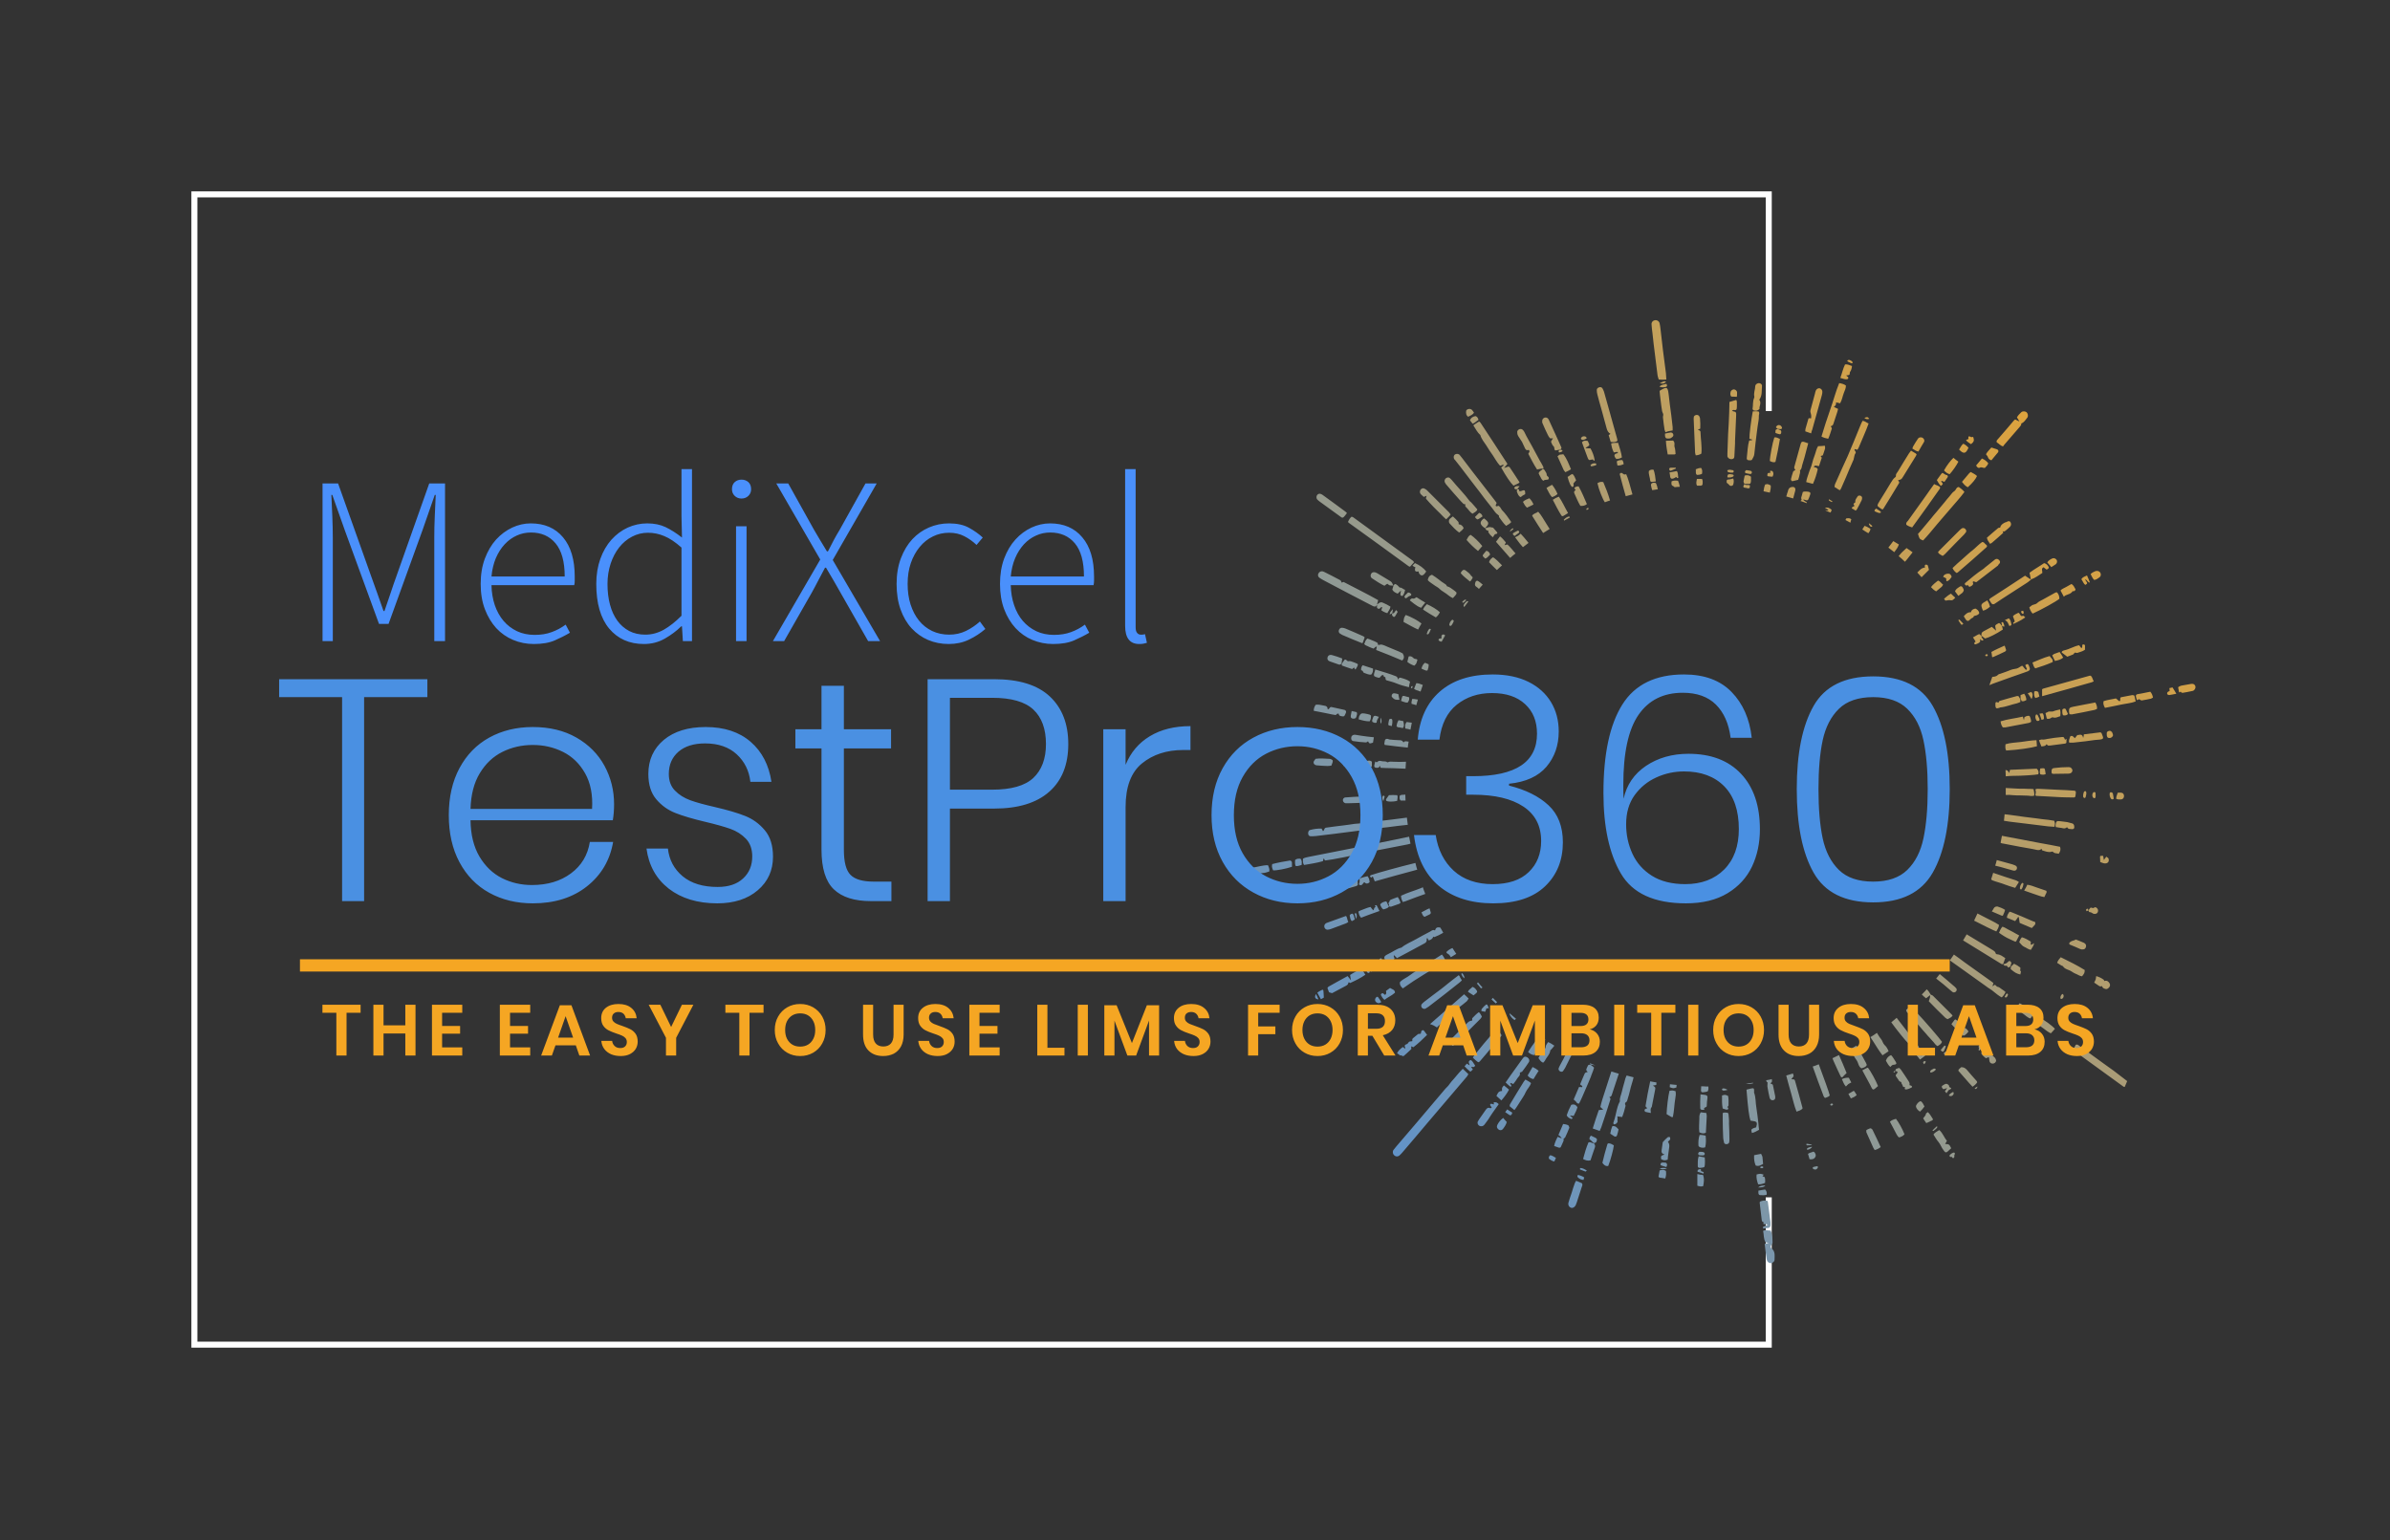 <svg xmlns="http://www.w3.org/2000/svg" id="SvgjsSvg7825" width="4096" height="2640.127" version="1.1" xmlns:xlink="http://www.w3.org/1999/xlink" xmlns:svgjs="http://svgjs.com/svgjs"><rect width="100%" height="100%" fill="#333333" stroke="none"/><defs id="SvgjsDefs7826"></defs><g id="SvgjsG7827" transform="translate(328, 328) scale(34.4)" opacity="1"><defs id="SvgjsDefs2603"><linearGradient id="SvgjsLinearGradientIbultznlV" gradientUnits="userSpaceOnUse" x1="1.027" y1="421.227" x2="423.218" y2="-0.965"><stop id="SvgjsStop2607" stop-color="#4a90e2" offset="0"></stop><stop id="SvgjsStop2608" stop-color="#f5a623" offset="1"></stop></linearGradient></defs><g id="SvgjsG2604" transform="scale(0.299)" opacity="1"><g id="SvgjsG2605" class="3HlRq_p0R" transform="translate(0, 0) scale(1)" light-content="false" fill="#ffffff"><path d="M0 0 h 263.324 v 1 h -263.324 Z M0 0 h 1 v 192.676 h -1 Z M263.324 192.676 h -263.324 v -1 h 263.324 Z M263.324 192.676 h -1 v -25.048 h 1 ZM263.324 36.608 h -1 v -36.608 h 1 Z" fill-rule="nonzero"></path></g><g id="SvgjsG2609" class="Oa1pUnKtT" transform="translate(175.264, 21.439) scale(0.374)" light-content="false" non-strokable="false" fill="url(#SvgjsLinearGradientIbultznlV)"><path d="M366 173.1c-.2 0-.4.1-.6.1-.2.1-.4.2-.5.5 0 .7-.1 1.5.3 2.4.8.1 1.6.2 2.2-.6-.3-.7-.7-1.5-1-2.2-.1 0-.3-.1-.4-.2zM160 347.2c-.4 1.1-.6 2.3-.9 3.4.4.4.8.8 1.3 1.2-.7.1-1.3.1-2 .2-.9 2.7-1.9 5.4-2.7 8.2 1.1.4 2 .7 3.1 1.1.3-.6.5-1.1.7-1.6 1.3-3.9 2.6-7.7 3.8-11.6.1-.4.3-.8.3-1.1 0-.2-.3-.5-.5-.8.8-.1 1-.6 1.2-1.3 1-3.1 2-6.1 3-9.1-1.1-.3-2.2-.7-3.3-1-1.3 4.1-2.6 8.2-4 12.4zm183.9-123.4c1.7.2 3.3.4 5 .6 3.2.4 6.5.8 9.7 1.2.9.1 1.9.1 2.8.2.3-1.5.3-1.5-.1-2.7-.8-.1-1.7-.3-2.5-.4-1.9-.2-3.8-.4-5.7-.7-3.3-.4-6.7-.8-10-1.3-1.3-.2-2.6-.3-3.9-.5-.1 1-.2 1.9-.3 2.9 1.6.3 3.3.5 5 .7zM190 341.8c1.6.6 1.6.6 3 .1 0-.4 0-.7.1-1.1l-3-.3c0 .4-.1.9-.1 1.3zm54.1 2.8c.8 2.7 1.3 5.4 2.4 8.1 1.1-.4 2.1-.6 2.7-1.5-1.1-4.1-2.2-8.2-3.4-12.3-.2-.6-.4-.6-1.3-.6-.1 0-.1 0-.3-.1.3-.4.6-.8 1-1.3-.1-.3-.1-.6-.2-.9 0-.1-.1-.2-.1-.3l-3 .9c.7 2.6 1.4 5.3 2.2 8zM235 73.7c-1.4-.7-1.4-.7-2.5-.4-.4 1-.6 2-.7 3 .9.2 1.9.4 2.8.6.3-1.1.5-2.2.4-3.2zM79.2 253.1c-3 1.2-6 2-8.9 3.4 0 1.1.3 1.9.8 2.8.8-.2 1.4-.4 2.1-.7 2.6-1 5.3-2 7.9-2.9-.4-1-.8-2-1.1-3-.3.2-.6.3-.8.4zm216.7 55.5c.7.6 1.2 1.3 1.8 2 .5.6 1 1.2 1.6 1.8.5.6 1.1 1.2 1.6 1.8.6.7 1.1 1.3 1.7 2 .5.6 1.1 1.2 1.6 1.8.5.6 1 1.2 1.6 1.8.6.7 1.2 1.3 1.8 2 .5.6.9 1.3 1.7 1.7.9-.5 1.7-1 2-1.9-1-1.5-7.6-9.2-11.5-13.3-.1-.1-.3-.1-.4-.2-.2 0-.3.1-.5.2s-.3.1-.5 0c.1-.4.2-.8.4-1.2-.5-.5-.9-1.1-1.4-1.6-.7.7-1.4 1.3-2.1 1.9.1.3.2.9.6 1.2zm-160.1 13.1c-.4.7-1.1 1.4-1.1 2.3 0 .1 0 .3-.1.4-1.6 1.1-2.1 2.9-3.1 4.4.6.9 1.1 1.7 2.1 2.1.3-.3.6-.6.8-.9.7-1.6 2.2-2.7 2.4-4.6 0-.1.2-.2.3-.3.4-.5.9-.9 1.2-1.4.1-.1.2-.3.3-.4-.9-.6-1.8-1.2-2.8-1.6 0-.1 0-.1 0 0zm-8.9 4.4c.7.7 1.5 1.3 2.7 1.4l4.8-6.6.2-.2-2.7-1.8c-2.7 3.7-4.7 6.6-5 7.2zm-30.8 9.3c-.7.8-1.4 1.7-2.2 2.6-.7.8-1.4 1.5-2 2.4-.6 1-1.5 1.6-2.2 2.5-4.2 5-8.5 10-12.7 15-3 3.5-5.9 6.9-8.9 10.4l-1.2 1.5c-.5.8-.3 1.8.4 2.4.7.6 1.5.6 2.2.1.4-.3.8-.8 1.2-1.2 3.9-4.6 7.9-9.2 11.8-13.9 5.7-6.7 11.5-13.5 17.2-20.2.2-.3.4-.6.6-1-.8-.8-1.6-1.5-2.5-2.4-.6.6-1.1 1.2-1.7 1.8zm220.8-48.6c1.2.8 2.3 1.7 3.5 2.5 1.2.8 2.3 1.7 3.5 2.5 1.2.8 2.3 1.7 3.5 2.5 1.2.8 2.3 1.7 3.5 2.5 1.1.9 2.4 1.5 3.5 2.5 1.1.9 2.2 1.8 3.5 2.5.8-.7 1.3-1.5 1.7-2.4-.6-.5-1-.9-1.6-1.2-.6-.4-1.2-1-1.8-1.1-.7 0-.8-.9-1.5-.9-.3.2-.5.4-.9.7.1-.6.3-1 .4-1.5-.4-.3-.8-.7-1.3-1-3.8-2.7-7.7-5.5-11.5-8.2-1.6-1.2-3.2-2.4-4.8-3.5-.6.9-1.2 1.7-1.8 2.6.7.6 1.5 1 2.1 1.5zM94.7 62.8c1.3 1.6 2.6 3.3 3.8 4.9 1.5 2 3 3.9 4.5 5.9 1.5 2 3.1 3.9 4.5 5.9 1.5 2 3.1 3.8 4.5 5.8.4.6.9 1.1 1.5 1.5.4.3.6.5.4.9 1 1.3 1.9 2.8 3.2 4 .8-.5 1.7-.9 2.3-1.7-1.3-1.9-2.6-3.8-4.2-5.4-.4-.7-.8-1.4-1.4-1.8-.2 0-.3 0-.5.1-.3.1-.6.2-.8-.1-.1-.1 0-.4.1-.6.1-.2.2-.4.3-.7-.3-.4-.6-.8-.8-1.1-3.3-4.3-6.7-8.6-10-12.9-1.5-2-3-3.9-4.5-5.9l-1.2-1.5c-.6-.6-1.6-.6-2.2-.1-.5.5-.6 1.3-.2 2 .2.2.5.5.7.8zm156.4 18.5c-.5-.4-1.1-.8-1.7-1.2.7-.4 1.4.6 2.1.1l.2-.2c.1-.3.3-.6.4-.9.7-2 1.4-2.7-2-2.7-.2 0-.4.1-.8.2-.2.6-.3 1.2-.5 1.8-.1.4-.4.9-.1 1.4.1.1 0 .5-.2.6-.1.1-.2.2-.3.2 1 .3 1.9.7 2.9 1v-.3zM102.5 46.9c1 1.5 1.7 3.1 3.1 4.3.5 1.8 1.7 3.2 2.7 4.7.9 1.5 1.9 3 2.9 4.4 1 1.5 1.9 3.2 3.1 4.5.6.4 1.1-.7 1.8-.1-.4.3-.7.6-1.2 1 2.1 3.8 4.2 6.9 5.5 8.1.7-.3 1.4-.7 2.1-1 .2-.1.4-.3.6-.5-1.5-2.3-2.9-4.5-4.4-6.7-.1-.2-.4-.2-.6-.3-.5.2-1 .3-1.9.6.7-.8 1.1-1.3 1.5-1.8-4-6.1-7.9-12.2-11.9-18.2-.2-.3-.4-.5-.7-.7-.5.3-.9.5-1.3.8-.3.2-.8.5-1.3.9zm-28.8 62.8c.1.1.3.1.6.2.5-.6 1.1-1.2 1.8-2-.3-.4-.4-.6-.6-.7-8.8-6.4-17.7-12.9-26.5-19.3-.2-.1-.4-.2-.7-.3-.8.6-1.2 1.4-1.6 2.2.1.2.1.3.1.4 9 6.4 17.9 13 26.9 19.5zm243-33.4c-.8.5-1.4 1.5-2.1 2.3-.7.8-1.4 1.6-2 2.4-.7.8-1.3 1.6-2 2.4-.7.8-1.3 1.6-2 2.4-.7.8-1.4 1.6-2 2.4-.7.8-1.3 1.6-2 2.4-.7.8-1.3 1.6-2 2.4-.7.8-1.3 1.6-2 2.3.7 2.3.7 2.3 2.3 2.9 2.2-2.3 4.2-4.8 6.2-7.2 2-2.4 4.1-4.7 6.1-7.1 2-2.4 4.2-4.7 6.1-7.3-.8-1-1.7-1.6-2.5-2.2-1.2 0-1.2 1.4-2.1 1.9zm-70.8-.2c.3-1.2-.3-1.9-1.5-1.7-.8.1-1.3.5-1.6 1.3-.1.5-.3 1.1-.5 1.6-.1.4-.2.9-.4 1.3 1 .3 2 .6 3.1.9.3-1.1.6-2.2.9-3.4zm-76.1 263.5c-.4 1.4-.8 2.7-1.1 4.1-.3 1.5-1.1 2.8-.9 4.4 0 .1-.1.3-.2.4-.3.6-.6 1.3-.8 2-.7 2.3-1 4.8-1.9 7.1-.1.3 0 .6.4.8.3-.1.7-.2 1-.5.2-.2.5-.6.5-.8-.3-.7.2-1.5-.2-2.3.7.1 1.3.2 2.2.3.7-1.7 1.1-3.3 1.5-4.9.1-.3-.2-.6-.2-.9 0-.2 0-.5.1-.6.8-.3.9-1.1 1.1-1.8.3-1.1.7-2.1.9-3.2.2-1.2.6-2.3.9-3.4.3-1 .6-1.9.8-2.9-1-.3-2.1-.5-3.1-.8-.5 1-.8 2-1 3zM43.8 117c-.1-.5-.3-1-.8-1.2-2.3-1.2-4.5-2.4-6.8-3.5-.2-.1-.4-.2-.7-.3-.8-.2-1.6.1-2 .9-.4.6-.2 1.5.4 1.9.6.4 1.2.8 1.8 1.1 7.1 3.8 14.3 7.5 21.4 11.2.5.2.9.7 2 .5 0 0 .3-.4.5-.8v.2c0 .6-.3 1.3.5 1.6.7.3.9-.4 1.4-.7.1-.1.2 0 .4 0-.1.5-.2.9-.4 1.4.8.6 1.6 1 2.7 1.3.4-.9 1.2-1.6 1.4-2.9-1.1-.7-2.3-1.3-3.5-1.8-.6-.3-1.2-.1-1.8.3-.2.2-.4.4-.7.5.2-.6.3-1.2.5-1.9-5.1-2.9-10.3-5.4-15.4-8.1l-.9.3zm220.4-45.1c-.3.8-.9 1.5-.7 2.6.8.2 1.4 1.1 2.4 1.3.2-.3.3-.6.5-.9l2.1-4.8c1.1-2.6 2.2-5.3 3.4-7.9.1-.3.1-.6.2-.9.1-.4.3-1.5.5-1.7.3-.3.4-.7.1-1.1-.1-.2-.3-.4-.4-.6 0-.1.1-.2.1-.4l1.2.3c.2-.3.5-.7.6-1 1.4-3.5 3.1-7 4.4-10.7-1-.4-1.6-1.1-2.7-1.2-.4.8-.8 1.6-1.1 2.4-1.8 4.4-3.6 8.9-5.5 13.3-1.7 3.7-3.4 7.4-5.1 11.3zm74.6 161.4c2.4.5 4.9.9 7.3 1.4 2.5.5 5 .8 7.5 1.4.4.1.8.1 1.2 0 .3-.1.6-.3.9-.5.1.3.1.7.3.7 1.3.4 2.7 1 4.1.6.2-.1.5-.1.6 0 .7.9 1.7.6 2.6.9.7-1 1-1.9.6-3.1-2.9-.6-5.7-1.1-8.5-1.6l-17.4-3.3c-.2 1-.4 2.1-.6 3.1.4.3.9.3 1.4.4zm-220.2 75.9c.5 1.2 1.3 2.1 2.3 2.7l.6-.6c-.9-.8-1.8-1.5-2.7-2.3-.2.1-.2.1-.2.2zm-31.3-38.6c-.8-.1-1.4.1-1.7.9-.1.2 0 .5-.4.4-.8-.4-1.4.3-2 .6-2.1 1.1-4.2 2.2-6.3 3.4-2.1 1.2-4.5 2.1-6.4 3.7-2.2.5-4 2-6 2.9-2 1-2 1.4-1 3.3.1.3.4.5.7.8 1.1-.8 2.4-1 3.2-2-.1-.3-.1-.5-.2-.7-.1-.3-.3-.6 0-.9l1.3 1.3 4.5-2.4 7.8-4.2c.8-.4 1.1-1.1.9-2 0-.1.2-.2.3-.4.2.4.4.8.6 1.1 1-.2 1.8-.8 2.1-1.7.2.1.4.3.5.2 1.3-.5 2.6-1.1 3.9-1.9-.4-.8-.9-1.6-1.3-2.3-.1 0-.3-.1-.5-.1zM183.5 16c.4 2.9.7 5.9 1.1 8.8.1.5.3 1 .5 1.7.7 0 1.3.1 2 .1.4 0 .8-.1 1.4-.1-.1-1.1-.1-2-.2-2.9-.4-3.3-.9-6.6-1.3-10-.4-3.2-.7-6.3-1.1-9.5-.1-.9-.2-1.7-.4-2.6-.2-1-1.2-1.6-2.2-1.4-.9.2-1.5.9-1.4 1.9.1 1.3.2 2.5.4 3.8.3 3.4.8 6.8 1.2 10.2zM99.6 289.4c.4.3.7.5 1.1.8l-.9-1.2c-.1.1-.2.2-.2.4zM282.9 83.1c0 .1.1.1.2.2.3.3.8.6 1.6 1.1.1 0 .2-.1.2-.1.1 0 .1-.1.2-.1 2.4-3.9 4.8-7.7 7.1-11.6.1-.1 0-.3 0-.5-.2-.2-.3-.5-.5-.7 1.5-.4 1.5-.4 2.2-1.5 1.9-3.1 3.8-6.1 5.7-9.2.2-.3.3-.6.4-.9-.3-.3-.6-.5-1-.7-.5-.3-.9-.5-1.5-.9l-.9 1.2c-1.6 2.6-3.3 5.3-4.9 8-.4.7-1.1 1.2-.9 2.1 0 .2-.2.5-.4.6-.9.6-1.3 1.6-1.9 2.4-1.6 2.7-3.2 5.3-4.9 8-.7 1.1-1 1.7-1 2.1 0 .1 0 .3.1.4.1 0 .1 0 .2.1zm100.6 248.3c-3.7-2.7-7.4-5.4-11-8-.4-.3-.8-.8-1.6-.5-.4.7-.7 1.4-1.1 2.2.2.3.3.5.5.6l21.9 15.9c.1.1.3 0 .5.1.3-.8.7-1.6 1.1-2.6-.7-.5-1.2-1-1.8-1.4-2.8-2.2-5.6-4.3-8.5-6.3zM57 247.3c-.2.1-.4.2-.6.4.2.3.4.5.5.8.3-.2.5-.4.8-.6.3.8.6 1.4.9 2.2 6.3-1.8 12.6-3.5 18.9-5.2-.3-1-.6-2-.8-3-7 1.7-16.5 4.3-19.7 5.4zm1.3-13.9c-.7.1-1.4.2-1.9.7-.1.6-.2 1.1-.3 2-.2-.8-.3-1.3-.5-1.7-.1-.2-.4-.3-.6-.3-.3.1-.7.3-.7.5-.1.9-.1 1.7.5 2.5 1.4-.2 2.8-.4 4.2-.7 4.5-.9 8.9-1.7 13.4-2.6.7-.1 1.4-.3 2.1-.5-.2-1-.4-2.1-.6-3.1-5.1 1.1-10.3 2.1-15.6 3.2zm-22.4 6.4c.2.4.3.7.5 1 2.5-.2 14.7-2.6 16.8-3.3-.1-.9-.3-1.7-.4-2.6-.9-.3-1.7-.1-2.4.1l-21.3 4.2c-.8.2-1.7.3-2.5.8 0 .9-.2 1.8.5 2.8 2.8-.5 5.7-.9 8.4-1.7.1-.6.2-.9.4-1.3zM260.6 52.9c.7-1.5 1.1-3 1.6-4.5.1-.3-.3-.7-.5-1.1.6-.1 1-.4 1.2-1 .6-1.8 1.2-3.6 1.8-5.5.1-.4.2-.7.3-1.2-.7-.3-1.3-.6-1.9-.9.8-.5 1.1-1.1 1-2 .6.1 1.1.2 1.8.4.9-1.5 1.1-3.2 1.7-4.7.4-1 .9-2 .9-3.2-.9-.7-1.9-.9-3-1.1-1.6 3.9-2.6 7.9-4 11.8-1.4 4-2.7 8-3.9 12 .9.5 1.9.8 3 1zM66.9 196.8c-.8 0-1.6-.2-2.4.2-.1.1-.3.1-.4 0-.8-.6-1.7-.2-2.6-.5-.7-.2-1.3-.1-1.8.4-.4.4-.6-.2-.9-.2-.1.5-.3 1.1-.4 1.6-.2.8.2 1.2 1 1.2.3 0 .7 0 .9-.1.3-.2.4-.6.6-.8l.3.9c.7 0 1.4.1 2.1.1 1.4 0 2.7.1 4.1.1 1.6.1 3.2.1 4.9.2.1-1 .1-2.1.2-3.1-1.9.1-3.7.1-5.6 0zM217.5 62c.9-.1 1.3-.4 1.3-1.3l.3-5.7v-1.2c.2-3.8.3-7.6.5-11.5 0-.5.1-1-.4-1.4-.4-.1-.9-.2-1.4-.4.5-1 1.5.2 2-.8.2-1 .1-2.2.1-3.4 0-.2-.1-.4-.3-.7-.9.3-1.8.5-3 .9 0 1.6-.1 3.1-.1 4.5-.1 3.3-.3 6.7-.5 10l-.3 8.4v1.4c.3.8 1 1.2 1.8 1.2zM59.9 223.3c-.2.6-.3 1-.4 1.5-.6-1.2-.6-1.2-1.5-1.2-.7.1-1.5-.1-2.1.4-.5.9-.9 1.9-.2 2.9l8.4-.9c3.1-.4 6.1-.8 9.2-1.1-.1-1.1-.3-2.1-.4-3.2-4.4.6-8.7 1.1-13 1.6zm99.6-183.8c.8 2.9 1.6 5.8 2.4 8.8.3 1 .7 1.9 1.7 2.4-.2.2-.5.4-.8.6l.9 3c1.1.1 2.1.3 3-.5 0-.3-.1-.6-.1-.8-1.3-4.7-2.6-9.4-3.9-14-.7-2.4-1.3-4.7-2-7.1-.2-.5-.4-1-.7-1.5-.3-.5-1-.6-1.5-.4-.6.2-1 .6-1 1.2 0 .7.1 1.4.3 2.1.5 2 1.1 4.1 1.7 6.2zM30 230c.8 0 1.6 0 2.4-.1 2.8-.3 5.5-.7 8.3-1 3.6-.5 7.3-.9 10.9-1.4.9-.1 1.9-.2 2.7-.7.1-.9.1-1.7-.4-2.4-2.9-.4-5.8.4-8.7.7-3 .3-6 .8-8.5 1.1-.9.5-.5 1.3-1.2 1.5-.2-.3-.3-.7-.6-1.1-1.9-.1-3.5.2-5.1.6-.6.1-.9.8-.9 1.5s.4 1.3 1.1 1.3zm305.9 52.6c-.3 0-.7-.2-.7-.5-.2-.8-.9-1.1-1.5-1.5l-11.4-6.9c-.5.9-1.1 1.8-1.6 2.7 5.6 3.5 11.3 6.9 16.9 10.4.2.2.6.2.9.2.3-.9.6-1.7 1-2.7-1.1-.7-2.1-1.6-3.6-1.7zm2.6 4.5c.1 0 .1 0 0 0zm17.4-122.6v3.1c7.6-2.1 14.8-4.1 22.1-6.2.3-.1.6-.3.9-.4-.5-.9-.6-1.9-1.3-2.5-.3 0-.4-.1-.6 0-6.8 1.9-13.7 3.8-20.5 5.7-.1 0-.4.2-.6.3zm-60.5-73.3c.3.2.7.5 1.2.7.4.2.9.3 1.4.5 4.2-5.7 8.2-11.4 12.3-17.2.1-.2.1-.4.2-.6-.6-.9-1.7-.9-2.7-1.5-1.4 2-2.7 3.7-3.9 5.5-2.6 3.6-5.2 7.2-7.8 10.9-.4.4-.9.8-.7 1.7zM83.8 285.7c-1.6 1-3.2 2.1-4.8 3.1-1.5 1-3.2 1.9-4.6 3-1.5 1.2-3.3 1.8-4.6 3.2-.2 1.1.3 1.9 1.3 2.8 1.7-1.1 3.2-2.3 4.8-3.3 1.6-1 3.1-2 4.6-2.9 1.6-1 3.3-2 4.8-3.1 1.6-1.1 3.3-1.9 4.7-3.3-.4-.9-.8-1.7-1.5-2.5-1.6 1-3.2 2-4.7 3zM185.7 31.4c-.1 0-.1.1-.2.3.1 1.1.2 2.4.4 3.7.2 1.7.4 3.5.7 5.2.1.5.4.9.5 1.3.1.5-.2 1.1-.1 1.6.2 1.8.4 3.6.7 5.4.1.4.3.7.4 1.1.6-.2 1-.4 1.5-.5.5-.1 1.1-.2 1.7-.3v-1.5c-.2-1.7-.4-3.5-.6-5.2-.4-3.2-.9-6.3-1.2-9.5-.4-3.4-.9-3.3-3.8-1.6zm148.2 218.3c1.8.7 3.7 1.1 5.4 1.8 1.5.6 3 1 4.6 1.5.6-.9 1.1-1.7 1.6-2.5 0 0-.1-.1-.1-.3-.3-.1-.7-.3-1-.5-3.4-1.1-6.9-2.2-10.3-3.4-.3 1-.6 1.9-.9 2.9.2.3.5.4.7.5zM226 62.5c.2 0 .4-.1.6-.2.5-.9 1-1.6 1.1-2.7.3-3.2.7-6.3 1.1-9.5.2-1.8.5-3.6.8-5.5.1-.6.1-1.3.1-1.9 0-.6.4-1.2 0-1.9-.9-.2-1.8-.2-2.7-.1-.7 3.6-1.6 10.7-1.5 12.2.4.1.9.3 1.3.4 0 0-.1.1-.1.2-.4.1-.8.1-1.3.2-.7 2.4-.7 4.7-1 7-.3 1.5.1 1.9 1.6 1.8zm32.6 283.4c.1.3.4.5.6.7.8-.3 1.6-.5 2.1-1.1-.2-1.1-2.8-8.3-4.9-13.9-.9.4-1.8.7-2.7 1 1.6 4.5 3.2 8.9 4.9 13.3zM332.8 124c-.2.1-.3.4-.5.6.3.5.7 1.1 1 1.6.4.5.9.6 1.5.2l3.6-2.4c3.6-2.3 7.1-4.6 10.7-6.9.7-.4 1.2-1 1.9-1.4l-2.7-1.8c-5.2 3.4-10.3 6.8-15.5 10.1zm18.2-8.3s0 .1 0 0c.1.1 0 0 0 0zm-267.8 198c.7.2 1.2.4 1.6.6.5.2.9.6 1.5.9 1.2-1.5 3.1-2.1 3.7-4 .1-.2.4-.5.5-.4.8.2 1.2-.3 1.6-.8 1.3-1.3 3.1-2.2 4.1-3.9.1-.1.3-.1.4-.2 1-.8 2-1.5 3-2.4.3-.3.5-.8.8-1.2-.6-.6-1.2-1.2-2-1.9-5.1 4.5-10.1 8.8-15.2 13.3zM253.5 48.8c1.4-5.1 2.9-10.3 4.3-15.4.1-.5.2-.9.2-1.4 0-.8-.5-1.4-1.2-1.6-.7-.1-1.4.3-1.7 1-.2.4-.3.9-.4 1.4-.7 2.5-1.3 4.9-2 7.4-.1.5-.1.7.3 2.1.1.5 0 1 0 1.5-.4.1-.8-.3-1.2.1-.4 1.4-.9 3-1.3 4.5-.1.4-.1.8-.1 1.2.9.3 1.7.6 2.6.9.1-.7.3-1.2.5-1.7zM105.4 330.3c1.8-2.1 3.6-4.2 5.4-6.4.2-.2.3-.5.4-.8.1-.2.2-.4.3-.5 1.6-.9 2.5-2.4 3.6-3.9-.7-1.2-1.3-2-2.3-2.6-1.9 1.7-9.6 11-10.5 12.5.4.4.7.8 1.1 1.1.4.4.9.7 1.3 1 .3-.1.5-.2.7-.4zm124.1 27.5c-.3-2.3-.5-4.6-.9-6.9-.4-2.2-.2-4.5-1-6.6-.1-.2 0-.4 0-.6 0-1.4-.1-1.6-1.4-1.3-.7.2-1.4.3-2 .5.7 8.5 1.1 11.8 1.8 13.8l1.8.3c.8.2 1.1.5 1 1.4-.1.5-.2.9-.3 1.3-.4.1-.7.2-1 .3-1.2.5-1.3.6-.9 2.2 1.1-.2 2.1-.8 3.2-1.4-.2-1.1-.2-2.1-.3-3zM96 291.9c-1.7 1.3-3.3 2.5-4.9 3.8-1 .8-1.9 1.6-3 2.4-2.5 1.9-5 3.7-7.4 5.6-.4.3-.7.6-1.1 1-.4.4-.4 1.1-.1 1.6.4.5 1.1.8 1.7.5.5-.3.9-.6 1.4-.9 4.6-3.5 9.1-7 13.6-10.6.4-.3.8-.7 1.2-1.1-.3-.5-.5-.9-.8-1.3 0-.4-.3-.6-.6-1zm26.5-240.2c.5.9 1.2 1.7 1.7 2.6.5 1 .9 2 1.4 3 .1.1.2.3.3.4.1.1.2.2.4.3.3 0 .6-.1.9-.1.7.6.1 1.1-.2 1.7 1.2 2.3 2.4 4.7 3.9 7 .5-.1 1-.2 1.4-.3.5-.1.9-.1 1.4-.1.1-.5 0-.9-.3-1.3-.4-.8-.8-1.5-1.3-2.3-1.1-2.1-2.3-4.2-3.4-6.3-1.1-2.1-2.4-4.1-3.4-6.3-.2-.4-.4-.7-.7-1-.4-.5-1.2-.6-1.7-.3-.6.3-1 .9-.8 1.6 0 .6.2 1 .4 1.4zM90.7 73.6c1.8 2.1 3.6 4.2 5.5 6.3.6.7 1.2 1.3 1.8 1.9.3.3.7.3 1 .3 0 .3-.2.6-.1.8.1.3.4.5.6.7.9.9 1.5 2 2.6 2.7.9-.6 1.8-.9 2.2-1.9-.9-1.1-1.8-2.1-2.7-3.1-.2-.2-.5-.4-.7-.6-2.4-3.3-5.3-6.1-7.9-9.3-.3-.4-.7-.7-1-1-.5-.4-1-.3-1.6 0-.6.4-.9 1.2-.6 1.9.3.6.6 1 .9 1.3zm50.5 258.3c-.3.5-.5 1-.7 1.5-.2.5.2 1.1.7 1.4.4.2 1 .2 1.3-.2.3-.4.6-.9.9-1.4 1-1.9 1.9-3.9 2.9-5.8-.7-.4-1.4-.7-2.2-1.1-.9 1.9-1.9 3.8-2.9 5.6zm-89-42.7c-1.5.8-3.1 1.6-4.6 2.6.1.8.2 1.5.4 2.4-.6-.7-1-1.3-1.5-1.9-2.9 1.6-5.7 3.1-8.5 4.7-.2.1-.3.4-.5.6.2.6.5 1.3.7 1.9.5.2 1 .3 1.4.4 2.1-1.1 4.1-2.2 6.2-3.3.5-.3.7-.4.9-.9.1-.2.1-.4.3-.7.2.1.4.3.6.4 2.4-1.1 4.7-2.2 6.8-3.7-1-1.7-1-1.7-2.2-2.5zM51 249.1c-.6.1-1 0-1.3.1-5.1 1.4-10.1 2.8-15.2 4.2-.4.1-.7.3-1.1.5-.6.3-.8 1.1-.6 1.7.2.6 1 1.2 1.7 1.1.3 0 .6-.2.9-.3 5-1.3 9.9-2.8 14.9-4.2.2-.1.4-.2.7-.4v-2.7zM183.8 72.6c-.3 0-.5-.1-.7-.1h-.5c-.8.2-1.1.6-.9 1.4.1.6.3 1.3.5 1.9.8-.1 1.7-.3 2.5-.4-.2-.9-.4-1.9-.9-2.8zM331.3 101c0-.1 0-.2.1-.4-.2-.3-.5-.6-.9-.9-.3-.3-.5-.8-1.3-.8-1.5 1-2.8 2.5-4.3 3.7-1.6 1.2-3 2.6-4.5 3.9-1.5 1.3-3 2.6-4.4 4 .4 1 1.1 1.7 1.8 2.2.3-.1.5-.2.7-.4 4.1-3.5 8.2-7.1 12.2-10.7.2-.1.3-.3.6-.6zm-72.1-43.7c.1-.4 0-.9-.1-1.3-1.1.1-2 .2-3 .2-.8 1.2-1 2.7-1.5 4-.5 1.3-.9 2.5-1.2 3.8-.3 1.4-1 2.6-1.4 4-.4 1.4-1 2.6-1.2 4.2 1 .3 1.9.5 3 .8 1-2.2 1.6-4.2 2.1-6.3.1-.4-.2-.7-.6-.9-.4-.1-.8-.2-1.1-.3.2-.6.6-.7 1.1-.6.4.1.7.1 1.2.2.4-1.2.7-2.2 1.1-3.3.1-.1.1-.3.1-.4 0-.3-.3-.6-.5-.8.3-.1.6-.2 1-.3.3-.9.7-1.9 1-3zM80.4 78.8c.5-.2.8-.3 1.3-.5-.1.3-.1.5-.2.7-.1.2-.1.4-.1.6.7.9 2 2.2 3.3 3.6l1.6 1.6c.9.9 1.8 1.7 2.5 2.5.6.6 1.1 1.1 1.6 1.5.7-.8 1.5-1.3 2-2.2-.3-.3-.5-.6-.7-.9-3.2-3.3-6.6-6.5-9.8-9.8-.3-.3-.7-.6-1.2-.8-.7-.4-1.7.1-1.9.9-.2.6-.1 1.1.3 1.6.4.4.9.8 1.3 1.2zM353.2 212c3.7.2 7.3.4 11 .6 2 .1 4 .1 6 .1.1 0 .2 0 .2-.1.1 0 .1-.1.3-.2.1-.7.3-1.6.2-2.4-.3-.1-.4-.3-.5-.3-2.4-.2-4.8-.3-7.2-.4-2.7-.1-5.4-.3-8.1-.4-.7 0-1.4-.2-2.2.2.1.4.2.9.2 1.3s-.2.9-.2 1.3l.3.3zm-38.3 86.5c.4.3.7.6 1.1.9.5.3 1.1.2 1.5-.2.4-.4.5-1.1.1-1.5-.4-.5-.9-.9-1.4-1.3-2-1.7-3.9-3.4-5.9-5-.5.7-1.1 1.3-1.6 2 2.1 1.6 4.2 3.3 6.2 5.1zm20.6-26.1c.5-.9 1.1-1.7 1.2-2.9-2.1-1.4-4.5-2.4-6.7-3.6-.9-.5-1.9-1-2.9-1.5-.5 1.1-1 2.1-1.5 3.2 3.9 2 8.7 4.4 9.9 4.8zM244.7 71.8c.8-.2 1.7-.4 2.5-.6.2-.6.4-1.1.5-1.6.1-.8.6-1.7.3-2.6.8-.6.8-1.5 1-2.3.4-1.2.7-2.4 1.1-3.7.5-1.9 1-3.8 1.6-6.1-1.1-.2-1.9-.9-2.9-.6-.2.3-.3.5-.4.7-.9 3.4-1.9 6.8-2.8 10.1-.1.3-.2.6-.1.9.1.3.3.6.5.8-.4.3-.9.5-1 .7-.4 1.1-.7 2.3-1 3.4 0 .5.4 1 .7.9zM349 156.7c1.8-.6 1.6-1.2 1.1-2.5l-.3-.6c-.2-.3-.5-.4-.8-.2-.3.1-.5.3-.6.4.3.6.5 1.1.7 1.6 0 .1-.1.3-.2.4-.1.1-.3 0-.4-.1-.5-.5-.9-1.1-1.3-1.6-.3 0-.5 0-.6.1-.7.4-1.3.9-2.1 1.1-.7.2-1.5.2-2.3.5-1.6.7-3.3 1.2-4.9 1.8-.4.1-.8.2-1.1.5-.7.8-1.7.8-2.5.9-.4 1.2-.8 2.2-1.3 3.7 1.2-.5 1.8-.8 2.5-1 4.6-1.6 9.3-3.4 14.1-5zM104.9 308.4c-1.1.8-2 1.8-2.9 2.7v1c-1.3.3-1.3.3-2.1 1l-7.6 7.6c-.2.2-.4.5-.6.8.6.6 1.1 1.2 1.6 1.9.4-.2.6-.4.9-.6l11.5-11.5c.3-.3.4-.6.6-1-.3-.6-.6-1-.9-1.5 0-.1-.2-.2-.5-.4zm238-96.7c1 .1 2.1.1 3.1.1 1.1 0 2.2.1 3.3.1 1 0 2 .4 3.1 0 .1-1-.1-1.9-.3-2.9-.8-.1-1.5-.1-2.2-.1-1.5-.1-3-.1-4.5-.1l-5.7-.3v3.1c1.1-.1 2.2 0 3.2.1zm-6-103.2c.4-.4.3-1.1-.1-1.5-.6-.6-1.2-.8-1.9-.3l-4.5 3.6c-.2.2-.4.4-.7.6-2.9 1.9-5.5 4.1-8.1 6.3-.1.1-.1.3-.2.5.2.2.5.5.8.7 0 0 .3-.2.5-.4.3.3.5.7.8.9.8-.3 1.4-.6 1.7-1.3 0-.4-.4-.8 0-1.2.4.1.8.2 1.3.4.2-.1.4-.2.6-.4 3-2.3 6.1-4.7 9.1-7 .1-.3.4-.6.7-.9zm1.6-52.2c.2-.3.4-.6.6-.8 2.3-2.7 4.7-5.4 7-8.1.3-.4.6-.7.5-1.3 1.3-.5 1.9-1.6 2.7-2.6.5-.7.3-1.8-.3-2.4-.6-.5-1.8-.6-2.4 0-.7.7-1.5 1.4-1.9 2.3.4.7.8 1.2 1.1 1.8-.6-.3-1.2-.6-1.9-.9-.2.2-.5.3-.6.5-2.4 2.8-4.8 5.7-7.3 8.5-.3.3-.5.6-.3 1.2.9.5 1.6 1.5 2.8 1.8zm-137.2 2.8c0 .4.2.7.3 1.2 1-.1 1.8-.3 2.5-.8.3-3.3-.3-6.4-.4-9.6 0-.7-.7-.8-1.2-1 .3-.2.7-.3 1.1-.5.1-1.5 0-3-.1-4.5 0-.2-.1-.5-.2-.7-.2-.7-.8-1-1.5-.9-.6.1-1.1.5-1.1 1.1 0 .5-.1 1 0 1.4.2 4.7.4 9.5.6 14.3zm-46.6 272.6c.7.1 1.4.3 2.2.4-.8-.3-1.7-.7-2.5-1l.3.6zm0 .1c-.5 0-1-.1-1.2.5-.2.4-.3.7-.5 1.1-.4.7-.1 1.2.5 1.6-1.1.3-1.2.3-1.5 1-.7 1.5-1.3 3.1-1.9 4.5.3.6 1.2.5.9 1.3-.4 0-.9-.1-1.4-.1-.8 1.9-1.6 3.7-2.4 5.6.4.4.8.6 1.1 1 .3.5.6.9 1.3.8.5-.8 1.9-4 3.3-7.3.7-1.5 1.3-3.1 1.9-4.5.1-.2.2-.4.2-.6.7-1.7 1.2-3.1 1.3-3.6-.5-.5-1-.9-1.6-1.3 0-.1 0-.1 0 0 0-.1 0-.1 0 0zm207-210.3L359 123l-2.7 1.5c-.9.5-1.9.9-2.6 1.6-.8.8-1.9.5-2.7 1.3-.2.2-.5.4-.8.6.3 1 .7 2 1.5 2.8 3.8-1.7 10.5-5.4 11.9-6.6 0-1.1-.3-2.1-1.1-2.9-.3 0-.6.1-.8.2zM235.3 413.6c-.4-.3-.4-.8-.2-1.3.2-.4.7-.8.7-1.2 0-1.8-.1-3.6-.8-5.4-1.2 0-2.2-.4-3.4.1.4 1.7.1 3.5 1.1 5.1.4.1.9.2 1.4.3-.6.1-1 .2-1.8.4.3 2.4.5 4.6.9 6.8 0 .2.1.3.1.5.3.9 1 1.3 1.8 1.3.8-.1 1.6-.7 1.6-1.5 0-1.9.4-3.8-1.4-5.1zm104.6-169.2c1.1.3 2.1.6 3.2.9.8.2 1.5-.2 1.6-1 .1-.6-.2-1.1-1-1.4-.4-.1-.7-.3-1.1-.4-2.3-.6-4.6-1.3-6.9-1.9-.2.8-.4 1.7-.7 2.5 1.7.4 3.3.8 4.9 1.3zM179.2 350.3c.3.3.5.6.8.9-.4.1-.6.2-.8.3-.3.1-.5.4-.4.8.1.2.2.5.4.5.7.2 1.4.3 2.4.5-.1-.8-.2-1.5 0-2.1.1-.2.2-.4.4-.6.5-2.6 1-5.1 1.5-7.7.2-1 .1-1.1-1-1.8.4-.1.9-.2 1.5-.3 0-.4.1-.8.1-1.1-.9-.2-1.9-.3-2.8-.5-.8 3.6-1.5 7.3-2.1 11.1zM34.2 81c3 2.2 6.1 4.4 9.1 6.6.3.2.6.6 1.2.4.2-.2.5-.4.7-.7.3-.4.6-.7 1-1.3-.4-.4-.6-.6-.9-.8-3.2-2.4-6.4-4.7-9.7-7.1-.3-.2-.5-.4-.8-.5-.7-.4-1.5-.2-1.9.4-.4.5-.4 1.5.1 2 .4.4.8.7 1.2 1zm246.7 240.8c1.2 1.9 2.4 3.9 3.9 5.8l2.7-1.8c-.4-1.1-1-2.1-1.8-2.8-.8-.8-.9-1.9-1.6-2.7-.7-.8-1.2-1.8-1.8-2.7-.9.7-1.9 1.3-2.9 1.9.5.7 1 1.5 1.5 2.3zM74.3 161.1c-1.3-.9-2.7-1.3-4.1-1.7-.6-.2-.9.1-1.2.8-.2-.7-.3-1.2-1-1.5-3-1.2-6-2-9.2-3-.1 1-.8 1.8-.5 2.9.7.5 1.5.7 2.3.8.4-.2.6-.5.8-.8.2-.2.4-.4.7-.4h.3c.1.1.1.3.2.5s.1.3.2.3c1.1 0 .1 1 1 1.5 1.3.4 3.1.8 4.7 1.5 1.7.7 3.4 1.1 5.3 1.6.1-.5.2-.9.2-1.2.2-.5.2-.9.3-1.3zm49.4 174c.2-.1.5-.1.6-.3 1-1.3 2-2.7 2.9-4.1.5-.7.2-1.6-.5-2.1-.9-.6-1.6-.5-2.2.4-1.9 2.6-3.7 5.2-5.6 7.8-.7 1-1.3 1.9-2 2.9.7.7 1.4 1.3 2 1.8.1.1.4.1.4 0 .1-.2.2-.4.1-.6-.1-.2-.3-.3-.4-.5-.1-.1 0-.3 0-.5.4.1.7.2 1.3.5.6-.8 1.3-1.6 1.7-2.4.5-.8 1.6-1.4 1.2-2.7 0 .1.3-.1.5-.2zm9.8-288.7c.7 1.5 1.3 3.1 2.1 4.6.3.6.6 1.2 1 1.6.2.2.8.1 1.4.1-.3.5-.6.9-.9 1.5.3.6.5 1.5 1.1 2 .7.6.1 1.6.9 1.9.8-.1 1.6-.3 2.3-.4.1-.3.3-.5.4-.8-1.8-4.1-3.7-8.1-5.5-12.1l-.3-.6c-.4-.7-1.1-.9-1.8-.7-.7.3-1.1.9-1 1.7-.1.3.1.8.3 1.2zm1.5 44.3c-1.2-1.8-2.1-3.7-3.6-5.3-.8.7-2.1.7-2.7 1.8 1.6 2.6 3.2 5.1 4.9 7.7 1-.6 1.9-1.2 2.9-1.8l-1.5-2.4zm-62.2 88.4c-.7.8-.8 1.7-.6 2.9.8.1 1.6.3 2.3.5.2-1 .4-2.1.6-3.1-.8-.1-1.6-.2-2.3-.3zm44.9-79.1c-.5.1-.8.2-1.3.3l.6-1.2c-.8-.9-1.5-1.9-2.6-2.7l-1.8 2.4 6.3 7.2c.8-.7 1.6-1.4 2.4-2-1.2-1.4-2.3-2.8-3.6-4zm178.6 222.3c.8-.4 1.6-.8 2.4-1.5-2.5-3.4-5.1-6.6-7.6-9.9-.8.7-1.6 1.3-2.4 2 2.2 3.1 6.4 8.3 7.6 9.4zm-170.6 16.1c-.3.4-.5.6-.7.9-2.1 3.4-4.2 6.8-6.2 10.2-.1.2-.1.5-.1.8.6.5 1.3 1.1 2.1 1.7 1.1-1.3 1.8-2.7 2.7-4 .8-1.3 1.7-2.5 2.3-3.9.6-1.4 1.9-2.5 2.4-4.1-.2-.2-.4-.4-.6-.5-.6-.4-1.1-.7-1.9-1.1zm227.9-148.5c-.1-.8-.1-1.6-.2-2.7-2.5.1-4.8.5-7 .8-2.3.3-4.6.3-6.8 1-.1 1-.2 2 .3 2.8 5.4-.3 11.4-1.2 13.7-1.9zM271 325.8c.7 1.3 1.3 2.8 2.2 3.9.9 1.2.8 2.9 2.2 3.7.9-.3 1.9-.4 2.4-1.5-.1-.3-.2-.6-.3-.8-1.4-2.6-2.8-5.2-4.3-7.8-.9.5-1.8 1-2.7 1.6.2.3.3.6.5.9zM90.4 121.9c1 .7 1.8 1.5 3 2 .4-.4.7-.8 1-1.1.3-.4.7-.7.6-1.4-.7-.8-1.8-1.4-2.7-2.1-.4-.3-.8-.4-1.3-.6-.1-.1-.3-.1-.3-.1-.1-.6-.6-.9-1.1-1.2-.9-.5-1.7-1.2-2.5-1.8-.9-.7-1.9-1.4-3-2.1-1.4.4-1.7 1.3-1.9 2.4.8.9 1.8 1.4 2.7 2.1.9.7 2 1.1 2.8 2 .7.7 1.8 1.2 2.7 1.9zm283.8 64.3c-.2-1.1-.7-1.6-1.7-1.4-.3.1-.6.1-.9.1-.4.5-.7.9-1.1 1.4-.5-.4-.7-.7-1-.9-.3-.2-1-.1-1.1.2-.2.9-.8 1.7-.4 2.7h1.7l5.4-.6c1.9-.2 3.8-.6 5.7-.7 2.9-.2 2.5-.6 1.6-2.9 0-.1-.2-.2-.5-.4-2.4.3-4.9.6-7.4.9 0 .4-.1.9-.3 1.6zM69.4 327.3c.2.1.4.3.5.4.1 0 .1-.1.2-.1h.2c.4.1.7.5 1.2.3 1.1-1 2.3-2 3.4-3.1 0-.5-.1-.8-.1-1.2.4.1.7.3 1 .4 2.2-1.7 4.2-3.6 6.1-5.5-1.5-2.1-1.5-2.1-1.9-2.1-1 .2-.6 1.2-1 1.6-.5.1-1 0-1.2.2-.8.6-1.5 1.2-2.2 1.8-.5.4-.2.9-.3 1.3-.6.2-1.3-.1-1.7.6-.3.5-.6.7-1.2.9-.5.2-.6.7-.3 1.2.1.2 0 .4 0 .7-.3-.3-.6-.5-1-.8-1.1.8-2 1.6-2.6 2.8.6.3.8.5.9.6zm273.1-124.2c4.3 0 10.2-.4 11.7-.7.3-1 .1-1.8-.7-2.5-4 .2-7.9.3-11.9.5-.2.6-.3 1-.4 1.5-.1-.2-.1-.4-.2-.5-.3-.6-.8-.9-1.4-.9 0 .9.1 1.9.1 2.8 1-.1 1.9-.2 2.8-.2zM321.1 95.6c.3-.3.6-.7.9-1.1.1-.2.1-.5.1-.7-.3-1-1.4-1.5-2.2-.8-.3.2-.6.5-.9.8l-8.8 8.8c-.3.3-.5.6-.7.9.5.9 1.4 1.1 2.1 1.6.4-.3.7-.5 1-.8 2.8-2.9 5.6-5.8 8.5-8.7zm-89.4 309.2c.5-.1.9-.2 1.4-.2 1.4 0 1.9-.4 1.8-2.1 0-.4 0-.8-.1-1.2-.4-2.8-.7-5.7-1.1-8.5 0-.1-.2-.3-.3-.4-1.1-.2-2.1-.1-3.2.4-.1.3-.2.5-.1.7.3 2.5.6 5.1.9 7.6.1.7.6.8 1 1-.2.2-.3.3-.4.5.6.6 1.4-.2 2 .6-.6.2-1.1.4-1.6.6-.6.1-.5.6-.3 1zm142-112.4c1.1-1.4 1.1-1.4 1.2-2.8-3.4-2.1-7-3.9-10.7-5.7-.7.8-1.3 1.5-1.6 2.5.9.5 1.7 1.2 2.6 1.5.6 1.1 1.8 1.4 2.8 1.8 1 .4 1.7 1.1 2.7 1.5 1.1.4 1.9 1.1 3 1.2zm22.4-125.3c-1.6.3-3.1.6-4.7.9-.7.1-.7.2-.7 1.4 0 .1-.1.3-.2.4-.1.1-.3 0-.4-.1-.4-.3-.8-.7-1.3-1.1-1.8.4-3.7.6-5.5 1.2-.3 1.1 0 1.9.6 3 2.4-.5 4.7-.9 6.9-1.4 2.2-.5 4.6-.6 6.8-1.5-.2-.9-.4-1.8-.6-2.6-.4-.1-.7-.2-.9-.2zM263.6 331.5c.9 1.9 1.7 3.8 2.6 5.6.1.2.4.2.6.4.7-.7 1.3-1.4 2-2-1.2-3-2.4-5.8-3.4-8-1 .5-1.9.9-2.9 1.4.3.9.7 1.7 1.1 2.6zM41.2 176c.4-.3.5-.5.7-.6.2-.1.6 0 .6 0 .2 1.2 1.2 1.1 2 1.2.2 0 .5-.1.6-.3.3-.5.5-1 .7-1.5.1-.5-.2-1-.7-1.1-2.1-.5-4.2-.9-5.9-1.3-1 .1-.7 1.1-1.6 1 0-1-.5-1.5-1.6-1.6-.7-.1-1.4-.3-2.1-.4-.5-.1-1.1 0-1.6 0-.6.8-.9 1.7-.9 2.7 2.3.4 4.5.9 6.6 1.3 1.1.3 2.1.4 3.2.6zm298.3 5.5c3.5-.7 7-1.3 10.5-2 .4-.1.7-.3 1-.5 0-1-.3-1.8-.7-2.6-.9-.2-1.6.1-2.3.6-.1.5-.1.9-.2 1.3-.2-.5-.3-1-.5-1.6-3.4.8-6.7 1.1-9.9 2.1.1 1 .4 1.9 1 2.7h1.1zm-191.2 202c-.2.4-.5.7-.6 1.1-.5 1.4-1 2.9-1.4 4.3-.5 1.4-1 2.9-1.4 4.3-.3 1 .2 2 1.1 2.3.8.3 1.6-.2 2.1-1.1.2-.4.3-.9.5-1.3.7-2.3 1.5-4.5 2.2-6.8.2-.5.5-1 .1-1.7-.8-.4-1.7-.7-2.6-1.1zM270.9 88.8c-.7-.7-1.4-.5-2.3-.4-.1.2-.2.4-.3.7.7.4 1.5.8 2.2 1.2.1-.5.2-1.1.4-1.5zm98.3 86.9c3.4-.6 6.7-1.3 10.1-2 .4-.1.7-.3 1.1-.5 0-1.1-.3-2-.8-2.8-3.4.6-6.6 1.3-9.9 1.9-1.6.3-1.9.7-1.8 2.2 0 .3.1.6.2 1.1.4.1.8.1 1.1.1zm-65 126.5c.7-.5 1.2-.9 1.8-1.4 0 .4 0 .8-.1 1.2-.1.5-.3.9-.5 1.5 2.4 2.5 4.9 5 7.4 7.4.3.3.7.4 1 .6.9-.4 1.6-.8 2.2-1.5-.1-.2-.2-.5-.4-.6l-8.3-8.3c-.3-.3-.7-.4-1-.5-.5-.9-1.1-1.8-1.8-2.4-.7.8-1.5 1.6-2.2 2.3.6.6 1.2 1.2 1.9 1.7zM70.8 151.7c1.1-1 .9-2.1.2-3.2-.4-.2-.9-.4-1.4-.7-1.8-.7-3.5-1.5-5.3-2.2-.9-.4-1.7-.8-2.7-1-.5-.1-1 .3-1.6.1 0-.4 0-.8-.4-1-.7-.4-1.4-.7-2.2-1-.7-.3-1.4-.6-2.1-.8-.9.7-1.1 1.7-1.4 2.5.6.7 1.5.8 2.1 1.2.7.3 1.4.6 2.1.8.5-.4.8-1 1.4-.9-.1.5-.2.9-.3 1.5 4 1.5 7.8 3.1 11.6 4.7zm162.8 188c0 .8-.2 1.6 0 2.3.2 1.5.6 3 .9 4.5 0 .2.2.5.3.6.3.4.7.6 1.3.5.5-.1.9-.5.9-1v-.7c-.3-1.6-.7-3.3-1-4.9-.1-.7-.8-.5-1.2-1 .9-.3.8-1 .7-1.6v-.2c-.8.2-1.6.4-2.5.5 0 .4.1.7.6 1zM55.1 198c.2.1.4.2.6.4.3.3.5.9 1.1.8.7-.2.5-.9.5-1.4v-1c-1-.9-1.8-.3-2.5-.4-3-.3-6-.4-9-.6-.4 0-.7.1-1.1.2-.2 1-.3 1.8.1 2.7.7.1 1.4.3 2.1.3 2.3.1 4.6.1 6.9.2.8.2 1-.4 1.3-1.2zm161.1 155.9c0-.1-.1-.3-.3-.7-.5 0-.8-.1-1.2-.1-.4 0-.8 0-1.1.3v3.3c0 2.4.1 4.8.2 7.2 0 .9.2 1.7.4 2.6.1.5.6.7 1.1.7.5 0 1.2-.4 1.2-.9.1-.5.1-.9.1-1.4 0-2.3-.1-4.6-.2-6.9.1-1.4-.1-2.7-.2-4.1zm135.2-86.2c-3-1.3-6-2.6-9-3.8-.3-.1-.7-.2-1-.3-1 1.5-1 1.5-1.2 2.7 1.2.5 2.4 1 3.7 1.5.5-.6.9-1.2 1.3-1.8h.3c.1.8.3 1.6.4 2.6 1.8.8 3.5 1.5 5.4 2.3.6-.6 1-1 1.4-1.5.1-.1.1-.1.1-.2.2-.3.1-.9-.2-1.1-.3 0-.7-.2-1.2-.4zm-180.8-199c-.3 0-.6.2-.9.1-.3-.1-.6-.4-.9-.6-.4-.2-.8-.1-1.1.4.8 3.3 1.8 6.6 2.7 9.9 1-.3 2-.5 3-.8-.9-3.4-2.1-7.7-2.8-9zm-57.3 280.2c-.5-.4-.7-.4-1.7-.4 0 .3 0 .6.1 1-.5-.1-.8-.3-1.2-.3-.3-.1-.6.3-.5.6.2.3.4.6.7 1.1-.3.2-.5.3-.6.3-.9-.5-1.5-.1-2 .6-1 1.4-2 2.9-3 4.3-.2.3-.4.7-.6 1-.4.9.3 2 1.3 2.1.8.1 1.4-.3 1.8-.9.8-1.1 1.7-2.2 2.3-3.3.7-1.2 1.6-2.3 2.4-3.5l1.5-2.1c-.1-.2-.3-.4-.5-.5zM227.5 40.3c.9.2 1.7.2 2.5-.7-.2-1.2 1-2.6-.1-4.1 1.4-1.9 1-4 1.2-6.1.1-1-1.2-1.6-2.1-1.1-.5.2-.8.6-.9 1.1 0 1.6-.8 3.1-.4 4.7 0 .2 0 .4-.1.6-.7 1.6-.4 3.3-.7 4.9 0 .2.4.7.6.7zM53.2 143.9c.3-.8.6-1.6.9-2.5-.2-.2-.4-.4-.6-.5-2.7-1.2-5.4-2.4-8.1-3.5-.4-.2-.9-.2-1.4-.3-.7 0-1.2.4-1.4 1.1-.2.5 0 1.2.5 1.5.3.2.7.4 1 .6 2.8 1.2 5.6 2.4 8.4 3.5.2.2.4.1.7.1zm136.7 199.5c-.6 2.3-1.2 7.5-1.3 10.4.7.4 1.4.9 2.2 1.3.1.1.3 0 .6 0 .6-2.8.6-5.6 1.1-8.4.2-1 .3-2 .1-3.1-1.3-.4-1.3-.4-2.7-.2zM72.7 187.7c-.3 0-.7 0-.9.1-.3.2-.3.7-.7 0-.4-.6-1.1-.6-1.7-.6-1.4-.1-2.8-.1-4.2-.3-.5-.1-1-.5-1.6-.2-.7.3-.5 1.1-.7 1.7-.1.2 0 .5.1.9 3.4.5 6.9.8 10.3 1.2.1-.9.2-1.8.4-2.7-.4 0-.7 0-1-.1zm285 1.5c.2-.3.3-.1.5.1.3.4.7.3 1.1.3l6.9-.9c.1 0 .3-.2.5-.3 0-.5.1-1.1.1-1.8-.3.2-.5.3-.7.4-.5-1.2-.5-1.3-1.4-1.2-2.1.2-4.1.4-6.2.8-.9.2-1.8.4-2.7.3-.3-.1-.7.2-1.3.3.4 1.1.7 1.9 1.1 2.8.8-.2 1.6 0 2.1-.8zm-20.9-16.4c.2 0 .3-.2.4-.2 2.6-.2 4.9-1.3 7.4-1.8.5-.1 1-.4 1.6-.6v-1.3.1c-.2-.5-.5-.9-.8-1.4-.2 0-.4-.1-.6-.1-2.6.7-5.2 1.4-7.8 2.2-.3.1-.4.6-.6.8-.3-.1-.5-.3-.8-.3-.4 0-.5.4-.5.7v1c.1 1.1.4 1.3 1.7.9zM39.1 271.3c2.2-.8 4.5-1.7 6.7-2.5.3-.1.5-.3 1-.6-.5-.9-.4-1.9-1-2.7-2.9 1-5.7 2.1-8.6 3.1-.1.1-.3.1-.4.2-.6.4-.9 1.2-.6 1.9.3.7 1 1.1 1.7.9.4 0 .8-.2 1.2-.3zm273.6 95.8c.3-.5.5-.9.8-1.4-1.3-1.5-1.8-3.4-3.4-4.8-1 .7-2 1-2.6 2 .8 1.2 1.4 2.4 2.3 3.4.9 1.1 1.3 2.5 2.2 3.6.1.1.2.3.3.4.5.7.9.7 1.6.1.5-.5 1-.9 1.5-1.4-.9-1.8-.9-1.8-2.7-1.9zM123.6 95.2c-.4.3-.7.6-1.1.9l-1.4.7c.8 1 1.5 2 2.2 2.9.4.5.9 1 1.3 1.5.8-.6 1.6-1.2 2.5-1.9-1.3-1.6-2.7-3.3-3.5-4.1zm113.5-32c.8-3.4 1.4-6.7 2-10.2-.8-.4-1.6-.9-2.5-.7-.8 2.3-2 8.7-2 10.5.8.4 1.6.8 2.5.4zm45.7 278.1c-1-2.5-3.3-6.7-4.5-8.2-.3.1-.7.2-1 .4-.4.2-.8.4-1.5.8 1.2 2.2 2.3 4.3 3.4 6.3 1.4 2.8 1.1 2.9 3.6.7zm-120.6 26c-.8 2.7-1.6 5.5-2.2 8.2.7 1 1.4 1.6 2.6 1.4 1-2.4 2.4-7.7 2.5-9.2-.7-.4-1.5-.9-2.4-.9-.3.1-.5.3-.5.5zM327 339.6c-.1-.3-.2-.5-.4-.7-1.4-1.6-2.8-3.1-4.1-4.7-.7-.8-1.5-1.4-2.7-1.3-.3.5-1.2.7-1.2 1.6 2.1 2.3 4.1 4.8 6.3 7.1.9-.6 1.6-1.2 2.1-2zm-46.9 20.9c-.3-.3-.6-.5-1-.3-.5.2-1 .4-1.5.7 0 .5-.1.9.1 1.2 1 2.3 2 4.5 3 6.7.2.3.4.6.6 1 1-.2 1.7-.6 2.7-1.3-1.2-2.6-2.3-5-3.5-7.4-.1-.3-.2-.5-.4-.6zm-208.4-149c-.7.1-1.5-.1-2 .5-.1.8-.2 1.6.5 2.1h2.1c0-.9-.1-1.8-.1-2.7-.2.1-.3.1-.5.1zm277.6 40.1c-.4.9-.8 1.6-1.4 2.6 1.7.6 3.1 1.1 4.6 1.6 1.4.4 2.8 1.1 4.4 1.3.2-.5.5-.9.6-1.3.2-.4.6-.8.3-1.5-1.3-.4-2.7-.9-4.1-1.4-1.5-.5-2.8-1.1-4.4-1.3zM338 136.3c.1.1.1.1 0 0 .1.1.1 0 0 0-.2-.3-.4-.6-.7-.9-.2-.2-.4-.3-.6-.4-.6.4-1.4.5-1.7 1.3.1.6.2 1.3.4 2.1-.7-.6-1.3-1.2-1.9-1.7-1.3.7-2.5 1.4-3.7 2-.9.4-1 1.1-.9 2 .5.4 1.1.8 1.6 1.2 1.9-.5 5.1-2.1 7.9-4-.1-.5-.2-1-.4-1.6zM336.7 273c.6.5 1.5 1 2.4 1.6.8.5 1.6.9 2.5 1.3.8.4 1.7.8 2.4 1.1.1-.1.3-.1.4-.3.4-.8.8-1.5 1.3-2.5-1.1-.6-1.9-1-2.7-1.5-.8-.4-1.5-.8-2.3-1.2-.8-.4-1.6-1-2.5-1.2-.8.9-1.1 1.8-1.5 2.7zm-132.9 80c-.7 1.1-.6 2-.6 2.8 0 2.1-.3 4.1 0 6.1 1 .5 1.9.7 2.9.2.1-2.5.3-5 .4-7.4 0-.4-.1-.9-.2-1.4-.9-.1-1.7-.2-2.5-.3zM190 364c-.3-.1-.7 0-.9.1-.8.7-1.5 1.4-2.2 2.2-.2 1.1-.3 2.3-.5 3.5-.2 1.1.2 1.7 1.3 2-1.7.6-1.7.6-1.5 2.1 1.4.6 1.4.6 2.9.2.1-1.9.5-3.8.7-5.8.1-.8-.1-1.5-.6-2.2.5-.5 1.2-.8 1-1.6 0-.1-.1-.5-.2-.5zM65.3 116.2c-1.8-1-3.5-2.2-5.3-3.2-.4-.2-.8-.5-1.3-.6-.8-.2-1.5.1-1.8.8-.3.7-.2 1.5.5 1.9 1.8 1.2 3.6 2.4 5.5 3.3.5-.4.9-.7 1.3-.9.4.3.7.6 1 .7.5.1 1.1.1 1.6.1-.3-1-.7-1.7-1.5-2.1zm1.5 1.9c0 .1.1 0 0 0 .1 0 .1 0 0 0 .1 0 0 0 0 0zM20.9 240.8c-2.6.4-5.3.9-8 1.6-.2 1.2-.2 1.2.4 2.8 1.5.1 5.8-.7 8.4-1.6V242c0-.5-.1-1-.8-1.2zm343.9-93.2c-.1.1-.1.3-.2.5.8.6 1.6 1.2 2.5 1.9.8-.3 1.7-.6 2.6-1 .3-.1.5-.7.8-.8.3-.1.8.2 1.1.1 1.1-.4 2.3-.6 3.4-1.4v-2c0-.2-.5-.3-.8-.4-.1 0-.4.2-.4.4-.1.4.2.9-.4 1.3-.3-.4-.6-.8-1-1.3-2.2.4-4.2 1.7-6.4 2.2-.6.1-.9.3-1.2.5zM79.4 135.2c-1.4-1.2-4.7-3-7-3.8-.8 1.2-.8 1.2-1 3.1 2.1 1.1 4.2 2.4 6.5 3.4.5-1 1-1.8 1.5-2.7zm74.4 231.2c-1 2.3-1.7 4.8-2.4 7.4 1.1.6 2.1.9 3.3.6.7-2 1.3-4 2-5.9.2-.7-.1-1.2-.5-1.7-.8.1-1.4-.8-2.4-.4zm50.2-25v.5c-.2 2.3-.1 2.4 2.1 2 .3-.1.6-.2.8-.2.4-.7.4-1.5.3-2.2h-1.1c-.8-.1-1.5-.1-2.1-.1zm-61.6-254c.7-.4 1.4-.8 2.3-1.4-1.5-2.6-2.5-5-4.1-7.3-.5.2-1 .4-1.4.6-.4.2-.8.5-1.3.8 1.3 2.5 2.5 4.9 3.9 7.1.1.1.3.1.6.2zm216.9 62.3c-2.7.7-5.1 1.9-7.7 2.9.4.9.4 1.9 1.3 2.6 2.6-.8 5.2-1.7 7.7-2.8.3-1.4-.9-1.8-1.3-2.7zM49 187.6c1.9.3 3.8.5 5.7.6.3 0 .6-.4.9-.5.6 1.1.6 1.1 2.2.6.1-.7.2-1.4.4-2.4-1.1-.1-2-.2-2.8-.3-1.8-.2-3.6-.5-5.4-.8h-.7c-.6.1-1.2.6-1.2 1.3-.1.7.2 1.4.9 1.5zm249.2-84.1c-.9-.7-1.8-1.3-2.7-1.9-1.5 1.3-2.6 2.4-3.5 3.6 1 .8 1.9 1.6 2.8 2.5 1.3-1.4 2.3-2.9 3.4-4.2zM157.8 72.7c.6 2.8 2.3 7.1 3.3 8.5.7-.3 1.4-.5 2.3-.8-.8-2.9-1.9-5.6-3-8.2-1.2-.3-1.9.1-2.6.5zm-10.3 2.2l.6.9c-.6.3-.9.8-.6 1.4.9 1.9 1.6 3.8 2.7 5.6 1.1.1 2.1-.1 2.9-.8-1.2-2.7-2.2-5.3-3.7-7.9-.9 0-1.5.2-1.9.8zM4.1 244c-.3 0-.6.3-.8.4-.3.8-.2 1.5-.1 2.2.1.5.6.8 1.1.6l1.5-.6c1 .6 1.8-.2 2.8-.2 1 0 2-.4 3-.7.2-1.1-.2-1.9-.6-2.8-2.5 0-4.7.8-6.9 1.1zm284 113.2c1 1.9 2 3.7 2.9 5.5.2.4.5.8.8 1.2.1.1.3.2.5.3.8-.3 1.6-.6 2.3-1.4-.9-2.4-2.7-5.5-3.8-6.9-1.1.3-2 .6-2.7 1.3zM58.8 261.6c-.7.3-.4 1-.9 1.4-.4-.5-.8-.9-1.2-1.5-1.5.3-2.8 1-4.3 1.5-.4.1-.8.4-1.1.6.4 1.7.4 1.7 1.2 2.7 2.6-1 5.3-2 8.2-3l-1.3-2.6c-.3 0-.5.1-.7.1-.2.4.6.5.1.8zm-26.1-63.2c1.6.1 3.2.3 4.8.3.6 0 1.2-.1 1.8-.2.2-.9.8-1.6.5-2.4-.5-.4-1-.6-1.5-.6-2.1-.1-4.1-.3-6.1 0-.2.3-.3.5-.5.7-.9 1.1 0 2.1 1 2.2zM355 311c-.6.7-1.2 1.4-1.4 2.4.9.9 2 1.5 3 2.3 1 .7 2 1.6 3.2 2.1.7-.7 1.2-1.3 1.8-2-1.1-1.3-4.7-4-6.6-4.8zm9.5-111.7c-1 .1-2.1.2-3.1.3-1 .1-1.3.4-1.3 1.6 0 .2.1.5.1.8.3.1.5.2.6.2 2.3 0 4.6-.1 6.9-.1.3 0 .6-.1.9-.2.5-.2.9-.9.8-1.4-.1-.5-.6-1.1-1-1.2-.3-.1-.6-.1-.9-.1-1 0-2 .1-3 .1zm-8.5-86.6c.1-.9-.6-1.8.4-2.5h.2c.4.3.9.7 1.3 1 .4-.2.9-.3 1-1-.4-.8-.9-1.6-2.1-1.9-2.1 1.5-4.4 2.7-6.5 4.3l.6 3c2-.7 3.5-1.9 5.1-2.9zm-249.5-12c-1.6-2-3.7-4-5.2-5-.9.4-1.3 1.3-1.8 2.3 1.6 1.8 3.2 3.4 5.1 4.9.7-.8 1.3-1.5 1.9-2.2zm33.5-40c1 2.2 1.9 4.2 2.8 6.2.2.3.5.6.7.9.9-.4 1.7-.8 2.5-1.3-1-2.4-1.8-4.7-3.4-6.7-.6.1-1.2.1-1.7.2-.3.2-.6.5-.9.7zm205.9 243.7c-.4.8-1.5 1.1-1.6 2.3 1 .8 2 1.6 3 2.3 1.1.7 2 1.8 3.4 2.2.5-.7.9-1.2 1.4-1.9-1.6-2.1-3.8-3.8-6.2-4.9zm-19-234.9c-.8-.8-1.8-1.2-2.8-1.8-.3.3-.6.4-.8.7-1 1.2-2 2.4-3.1 3.7.8 1 1.5 1.9 2.6 2.4 2.1-1.9 3.5-3.6 4.1-5zm-215.6 36.2c-.8.5-1.5 1.1-1.8 2.2 1.2 1.2 2.3 2.4 3.5 3.5.7-.7 1.5-1.4 2.3-2.1-1.4-1.5-3-3-4-3.6zm39.6-51.2c.8 2.2 1.6 4.4 2.4 6.5.1.4.3.7.5 1.1.1.1.2.2.4.3l1.5-.3c.4.1.2.7.6.6.1 0 .3-.4.2-.6-.3-1.7-.9-3.3-1.8-4.9-.7 0-1.4-.1-2.2-.1.4-.7 1.4-.6 1.7-1.6-.2-.5-.4-1-.7-1.6-1-.2-1.9-.3-2.6.6zM44.4 214c0 .6.6 1.2 1.2 1.3h1c1.1 0 2.2-.1 3.4-.1 1.2 0 2.3 0 3.5-.5v-2.3c-2.8-.2-5.3.2-7.9.3-.8 0-1.3.7-1.2 1.3zM314.7 68.7c1.4-1.5 3.1-4 3.9-5.6-.7-.5-1.5-1.1-2.2-1.7-1.2 1.1-3 3.4-4.2 5.6.7.8 1.5 1.4 2.5 1.7zm-217.3 25c.3-.3.5-.6.8-1-.5-1.2-1.3-1.6-2.2-1.7-.1-.4 0-.9-.2-1.1-.7-.8-1.5-1.6-2.4-2.4-.5.4-1 .7-1.4 1.1-.5.5-.5 1.5-.1 2 1.3 1.4 2.6 2.9 4.3 4.1.5-.4.9-.7 1.2-1zm94.1-40c-.9 0-1.9.1-3.2.1.1 2.3.5 4.2.8 6.1h3c.1 0 .3-.1.5-.2-.1-1-.1-2-.4-3-.4-.9.4-2-.7-3zm232.7 109.5c-.2-.7-.8-1.2-1.6-1.1h-.2c-1.5.3-3 .5-4.5.8-.5.1-1 .4-1.4.7.2.9.3 1.6.4 2.2.4.4.6-.7 1 .1.1.1.4.2.6.2 1.4-.2 2.8-.5 4.2-.8.2 0 .3-.1.5-.1.7-.4 1.2-1.3 1-2zm-336.6-33c-1.2-1.2-3.9-2.8-5.8-3.6-.6.7-1.3 1.3-1.7 2.4 1.9 1.2 3.7 2.4 5.7 3.5.9-.7 1.4-1.5 1.8-2.3zm277 96.1c.8.2 1.5.4 2.2-.2.1-.1.3 0 .4 0 .3.8 1 .6 1.6.7 1.2.2 1.6-.3 1.4-1.4-.1-.5-.3-.9-.8-1.1-.7-.2-1.5-.4-2.3-.6-1-.2-2-.2-3.1-.4-1.6-.2-1.9 0-2.1 1.7 0 .2 0 .5.1.9 1 .2 1.8.3 2.6.4zM269 26.4c.2 0 .4-.2.5-.4.1-.2.1-.5-.1-.6-.2-.2-.5-.4-.8-.7.8-.2 1.7.1 1.6-1.1 0-.2.1-.4.2-.6.5-.7.7-1.6.8-2.5-1-.3-1.9-.9-3.1-.7-.9 1.8-1.3 3.8-2.1 6 1.2.3 2 .7 3 .6zM163.9 55c.2 1.4.5 2.7 1.2 4 .3-.1.7-.1 1.1-.2.5-.1.7 0 .7.5-1.8.3-2 1.2-.7 2.6.9 0 1.7-.2 2.5-.7-.3-2.2-1-4.2-1.7-6.5-1.1.1-2.1-.1-3.1.3zm138.8 271.1c0-1-1.1-1-1.5-1.7-.3-.8-.9-1.5-1.4-2.2 0-.1-.1-.1-.2-.2-.1 0-.1-.1-.2-.1-.7.4-1 .7-1.3.9s-.5.6-.9 1.3c1.4 1.7 2.7 3.5 4.3 5.4.9-.7 1.6-1.2 2.3-1.7-.7-1-.8-1-1.4-.5-.2.2-.3.6-.7.3-.1-.9 1-.8 1-1.5zm-.5-211.5l3.3-3.3c-.2-.7-.3-1.3-.5-1.9-.1-.3-.7-.5-1-.4-.4.2-.5.5-.3 1 0 .1.1.1.1.2-1.5.4-1.5.4-2.6 1.4l-.9.9c.6.7 1.3 1.4 1.9 2.1zm96.2 52.1c-.6.1-.8.5-.7 1.1.1.5.3 1 .5 1.6.4-.2.7-.4.9-.5.5.3.9.6 1.1.6 1.4-.2 2.8-.5 4.2-.8.3-.1.5-.3.9-.5-.2-1-.5-1.8-1.2-2.6-2 .4-3.8.8-5.7 1.1zM373 280.3c.3.1.8.2 1.2.1.6 0 1-.4 1.2-1 .2-.6.1-1.1-.3-1.5-.3-.3-.6-.5-1-.6-1-.4-2-.9-3.2-1.3-.9.7-2.3.4-3 1.8.2.2.2.4.4.5 1.6.6 3.1 1.3 4.7 2zm-145.9 59.8v-.3c-1 .2-2.1.3-3.2.5 1.6.2 1.7.1 3.2-.2zm125.2-62.4c-.3 0-.4.2-.7.4-.2.2-.4.3-.8.1 0-.4.1-.7.1-1 0-.1-.1-.1-.1-.3-1.2-.7-2.4-1.5-3.9-1.9-.7.7-.9 1.5-1.2 2.2.8.8 1.3 1.7 2.3 2.1 1 .4 1.8 1.2 2.9 1.3.7-1.2 1.1-1.7 1.2-2.1.1-.2.1-.3.1-.4.1-.2.1-.3.1-.4zm-62.1-174.5c.5-.7.9-1.2 1.2-1.7.3-.5.5-1 .7-1.5-.8-.5-1.6-1-2.5-1.5-.7 1-1.5 1.9-2.2 2.9.9.7 1.7 1.3 2.6 2 .1 0 .2-.1.2-.2zm76.1 19.5c1.1-.5 2.5-.7 3.2-1.9.6.1 1.1 0 1.3-.8-.5-.8-.8-1.8-1.8-2.4-.8.5-1.7.9-2.5 1.4-.8.5-1.7.7-2.4 1.5.5.9.9 1.7 1.5 2.8.3-.3.5-.5.7-.6zm-33.4 204.2c-.6-.6-1.1-1.3-1.7-2-.1-.2-.4-.2-.7-.3-.6.7-1.1 1.3-1.8 2.1.5.6.9 1.1 1.3 1.5.3.3.6.5.9.7.4-.2.7-.3 1.3-.5.1.6.2 1.1.2 1.5.1.9.6 1.4 1.5 1.4.8 0 1.6-.7 1.5-1.5-.1-.4-.3-.9-.6-1.2-.6-.6-1.3-1.1-1.9-1.7zM39.6 149.3c-.2-.1-.5-.1-.7-.1-.8 0-1.3.6-1.4 1.3-.1.8.3 1.3 1.1 1.6 1.3.5 2.7.9 4 1.4.5.2.9-.2 1.2-.4.1-.8.2-1.5.3-2.3-1.5-.6-3-1.1-4.5-1.5zm263.7-95c.4-.8-.2-1.8-1.1-2-.7-.1-1.3 0-1.7.7-.7 1.1-1.4 2.1-2 3.2-.2.3-.3.7-.4 1.1.9.4 1.4 1.1 2.7 1.3.8-1.5 1.7-2.9 2.5-4.3zM360 177.2c.1-.1.4-.2.6-.2 1.3.5 2.3-.2 3.4-.5 0-.6.1-1.1.1-1.5 0-.4-.1-.9-.2-1.5-1.1.3-2 .4-2.9.8-.9.4-1.9-.2-2.7.4-.2.2-.6.2-.9.4.2.9.4 1.7.6 2.5.7.2 1.4.1 2-.4zM203.7 345c-.1 2.1-.2 4.1-.1 6.2 0 .4.4.7.8.7h1c0-.3-.1-.6-.1-.8.4-.2.8-.4 1.1-.6.1-.2.1-.2.1-.3 0-.6.1-1.3.1-1.9.4-3.1.7-2.9-2.9-3.3zm-58.5 14.6c-.1-.3-.2-.7-.4-.8-.7-.4-1.5-.5-2.3-.6-.7 1.7-1.4 3.3-2.1 4.9.3.3.6.4.8.6.3.3.5.6.7.9-.6-.2-1.2-.4-1.8-.7-.7 1.3-1.3 2.6-1.6 4.1.6.2 1 .4 1.4.5.4.1.9.5 1.5.1.4-.9.9-1.9 1.3-2.9.1-.3 0-.6 0-.9.2-.2.6-.4.7-.6.7-1.4 1.3-2.9 1.9-4.4-.1-.1-.1-.2-.1-.2zM46.1 154.7c.8.3 1.6.5 2.4.8.2-.1.3-.3.5-.4.1-.1.3-.2.4-.3.1.3.2.6.4.8 0 0 .1 0 .2.1.5-.7.9-1.4 1.1-2.2-.1-.1-.1-.2-.2-.3-.6-.3-1.3-.6-1.9-.8-.7-.2-1.4-.6-2-.4-.9.2-1-1.1-1.9-.6-.4.5-.8 1.2-1.2 1.8v.7c.7.3 1.4.5 2.2.8zm287.2-92.2c.9-1.2 2-2.3 3-3.6.3-.5.1-1.1-.5-1.3-.8-.3-1.6-.5-2.5-.8-.8 1-1.8 1.8-2.4 3 .3.5.8.9.9 1.4.2.6.6 1 1.5 1.3zM104.1 295.6c.7.8 1.3 1.5 1.8 2.2.3-.2.5-.3.7-.4-.7-.8-1.4-1.5-2-2.3l-.5.5zm8.7 50.1c.7.6 1.3 1.2 2.2 2 1.4-1.6 2.5-3.1 3.4-4.8-.8-.7-1.5-1.3-2.3-1.9-.3.5-.7.8-.8 1.2-.1.4 0 .9 0 1.3-1.7 0-2 1.2-2.5 2.2zm36.1 5c-.7-1-1.5-1.5-2.8-1-.8 1.5-1.5 3.1-2 4.7.5.9 1.3 1.3 2.1 1.6.1 0 .4-.2.6-.4-.4-.4-.8-.7-1.3-1.2.7.1 1.2.2 1.7.2.7-1.3 1.3-2.5 1.7-3.9zm66.7 1.1c.4 0 .6-.4.4-.9-.1-.1-.6 0-.2-.4.2-.2.4-.4.4-.6 0-1.4.1-2.8-.2-4.2-1.3-.6-1.3-.6-2.7-.2 0 1.9-.1 3.8.3 5.8.4.1.8.3 1.2.4.1.1.5.1.8.1zM90.5 281.6c.1.7.7.7 1 1 .4.3.6.7 1 1.3l2.4-1.5c-.6-.9-1.2-1.8-1.7-2.6-1 .4-2 1-2.7 1.8zM231.6 376c-.1-1.1-.2-2.2-.3-3.2-.1-.4-.4-.8-.6-1.3-1.1.2-2 .4-3.1.6-.1 1.8.1 3.2.7 4.6 1.4.5 2.3-.2 3.3-.7zm-28.3-12.9c-.5 1.6-.6 3.1-.5 4.7 0 .2.3.6.6.7.7.3 1.5.4 2.4.1.4-1.7.4-3.4.2-5.2-.9-.2-1.8-.4-2.7-.3zM81.1 125.9c-1.4-.8-2.7-1.6-3.9-2.4-.6.3-1.1.8-1.5.6-.8-.2-1.1.2-1.5.8.7.5 1.3 1 1.9 1.5 1 .7 2 1.5 3.2 1.8.4-.5.6-.9.9-1.2.3-.3.6-.7.9-1.1zm252.2 22c0 .2.1.4.1.6.1.6.2 1.1.2 1.6.1 0 .3.1.4.1 1.8-.8 3.6-1.6 5.4-2.5.2-.1.3-.3.5-.6l-.6-1.8c0-.1-.1-.1-.2-.2-1.9.9-3.9 1.7-5.8 2.8zM65.4 297.6c-.7.5-1.3.9-1.8 1.3.1.7.3 1.3-.4 1.8-.3-.2-.6-.5-.9-.7-.2-.1-.5 0-.7.1-.2.1-.3.5-.3.6.4.8.8 1.5 1.6 2.2 1.5-1.2 3.3-1.9 4.7-3.2 0-1.4-1.3-1.5-2.2-2.1zm10.7-187.7c.2.1.4.2.6.2-.5 1.7-.1 2.2 1.4 1.9.1.3.1.6.2.8.7 1.2 1.6 1.3 2.4.3.3-.3.6-.7.8-1.1-1.2-1.5-2.9-2.8-5-3.7l-1.1 1.1c.5.4.6.5.7.5zm156.4 274.5c0-.9.1-1.7-.2-2.5-.2-.1-.3-.2-.4-.2-.2-.1-.4-.1-.6-.2.2-.3.3-.4.5-.6 0 0 0-.1-.1-.2-1.4-.4-1.4-.4-3 0-.2 1.5.2 3 .7 4.4 1.1 0 2.1-.2 3.1-.7zm101-120.9l4.2 1.8c.2.1.4.1.7.1.4-.9.8-1.7 1-2.6-1.2-.8-2.5-1.2-3.4-1.5-1.7-.1-1.7 1.3-2.5 2.2zM68.8 121.9c.5-.4.8-.8 1.5-1.4-.2.8-.3 1.3-.3 1.7 0 .6.4.8 1 .7.6-.7.9-1.6 1.1-2.7-.9-.2-1.4-1.1-2.4-1-.6-.6-1.1-1.3-2-1.6-.2.1-.5.3-.7.5-.2.7-.4 1.3-.6 2 .5 1 1.4 1.4 2.4 1.8zm202.3-38c.6.3 1.2.7 1.7 1 .2-.2.4-.2.5-.4.8-1.4 1.5-2.8 2.2-4.2.1-.3.2-.6.2-.9.1-.5-.3-1-.7-1.1-.4-.2-1.1-.1-1.3.3-.5.8-1.2 1.5-1 2.5 0 .1-.2.3-.4.4-.6.5-.5.3 0 1.3-.3.4-1.1.3-1.2 1.1zM56.9 176.2c-.3-.2-.4-.3-.6-.4-.8-.2-1.5-.4-2.3-.5-1.3-.2-1.8 0-2.4 1.4-.1.4-.1.8-.2 1.2 1.7.5 3.2.9 4.9.9.6-.8.6-1.7.6-2.6zm146.7 204.6c-.4-.1-.8-.2-1.3-.3v5.2c1.4.4 1.4.4 2.6.2.4-2.2.5-3.3 0-4.9-.4-.2-.9-.2-1.3-.2zm-150.4-227c-.6.7-.7 1.3-.7 1.9 0 .2.1.4.1.4.8-.1.7.9 1.2 1.1 1 .3 2 .9 3.2.8.7-.8.9-1.6.8-2.7-1.5-.5-3-1-4.6-1.5zm60 204.8c-.4.8-.2 1.5.6 2.1.6.4 1.4.4 1.9-.3.7-.9 1.4-1.9 1.7-3.1-.6-.6-1.1-1.2-1.6-1.8-1.2.9-2 1.9-2.6 3.1zm24.4-285.2c-.6.3-1.2.6-1.7.9-.3.1-.5.4-.8.6.9 1.4 1.3 2.9 2.5 4 .9-.3 1.7-.7 2.4-1.4-.6-1.5-1.4-2.8-2.4-4.1zM339.4 94c.1-.1.3-.2.4-.3.6-.5 1.2-1 1.8-1.6.6-.6.6-1.6.1-2.2-.4-.4-.8-.4-1.7.1-.1.1-.3.1-.4.1-1.1.5-2.1 1.1-2.4 2.4-.3.1-.7 0-.9.2-1.7 1.4-3.4 2.9-5 4.3.2 1.1.8 1.8 1.4 2.7.4-.2.7-.3.9-.5 1.7-1.5 3.4-2.9 5-4.4-.1-.3-.2-.5-.3-.8.2.2.6.4 1.1 0zM126.7 336.6c.7.9 1.5 1.4 2.6 1.6.8-1.3 1.5-2.5 2.3-3.7-.8-.7-1.6-1.2-2.7-1.7-.8 1.4-1.5 2.6-2.2 3.8zm67-265c-1-.1-2-.2-2.9.3-.1 1.7-.1 1.7 1.3 2.4 0 .1-.1.1-.1.2.8-.1 1.7-.2 2.5-.2-.2-1.1-.4-1.7-.8-2.7zM66.1 261.3c1.1-.4 2.2-.8 3.4-1.2.2-.1.4-.3.6-.5-.4-.8-.6-1.7-1.3-2.5-1 .4-2 .7-2.9 1.1-.3.1-.7.4-.7.5.2.6-.8.8-.4 1.5.2.3.2.7.2 1.1.3 0 .6.2 1.1 0zm45.1 40.7c-.2.2-.4.5-.6.7.6.6 1.2 1.1 1.9 1.8l.6-.6c-.6-.6-1.3-1.2-1.9-1.9zM310.8 73.9c1-.8 1-.8.5-1.5-.1-.1-.2-.2-.3-.4v-.4c.4.1.8.3 1.4.5.5-.8 1-1.5 1.5-2.2.1-.2-.2-.8-.3-.8-.8 0-1.4-.7-2.1-1-.3.2-.5.4-.7.7-.6.8-1.2 1.7-1.8 2.5.6 1 1 1.9 1.8 2.6zM278.5 95c.4-.6.9-1.1.9-2-.8-.5-1.6-1-2.6-1.3-.3.5-.7 1.1-1 1.6.9.6 1.8 1.2 2.7 1.7-.1 0 0 0 0 0zm11.4 236.8c.4-.1.8 0 1.1-.6-.1-.2-.2-.5-.3-.7-.7-1-1.2-2.1-2.1-3-1.2.5-1.9 1.3-2.3 2.5.6 1 1.1 2.1 2 2.8.8-.9.8-.9 1.6-1zm-84.3 41.3c-.9-.2-1.8-.3-2.7-.5-.1.5-.2.8-.3 1.2-.1.8-.1 1.6-.1 2.4-.1 1.4.1 1.7 1.6 1.5.5 0 .9-.2 1.3-.3.4-.9.2-1.8.3-2.7 0-.5-.1-1-.1-1.6zm140.2-242.3c-.2-.4-.5-.4-.8-.2-.8.4-1.6.7-2.1 1.4.3.8.6 1.5.8 2.2 0 .5-1 .4-.6 1.2 1.9-.8 3.7-1.8 5.3-2.9-.7-.7-.7-.8-1.1-.7-.5.2-.7.1-1-.2-.1-.3-.3-.5-.5-.8zM133.6 66.3zm-2 2c.2.5.5 1.1.8 1.6.4.6.5 1.4 1.4 1.7.6-.7 1.7-.2 2.2-.7.5-1.2-.8-1.1-.8-2 0-.7-.6-1.4-1-2.1-.1-.2-.5-.4-.7-.5-.5.7-1.6.9-1.9 2zm196.5-2.5c.8-.5 1.5.2 2.3.1.6-.7 1.3-1.2 1.5-2.1-.7-.9-1.6-1.6-2.8-2.1-.8 1-1.7 2-2.6 3.1.4.8 1 1.3 1.6 1zm18.1 225.8c.1-.4.2-.9.3-1.3-.7-.5-.1-1.1-.3-1.8-.9-.7-1.9-1.3-2.8-1.7-.6.5-1 .9-1.4 1.3 0 .4-.1.8-.1 1.1 1.9 1.6 2.6 2 4.3 2.4zm-36.7-175.5c-1.1.9-2.2 1.7-3.1 2.9.7.8 1.4 1.4 2.3 1.9.8-.7 1.6-1.3 2.4-2 .3-.2.4-.6.7-1-.9-.6-1.3-1.6-2.3-1.8zM67 214.5c.5 0 1-.2 1.6-.3 0-.9.4-1.6 0-2.5-1.3-.1-2.5-.1-3.7 0-.4.6-.8 1.2-1.2 1.7-.3.4 0 1 .5 1 .9.2 1.9.2 2.8.1zm252 98.3c-.1-.1-.3-.2-.4-.3-.4-.3-.8-.6-1.3-.9-.1.1-.3.1-.4.2-.5.6-.9 1.3-1.4 1.9.9 1.1 2 2.1 3.1 3.1.3-.5.5-.9.8-1.3.3-.3.7-.6 1-.9-.3-.4-.5-.7-.8-1s-.3-.6-.6-.8zM101.7 115.7c.2-.3.5-.7.5-1 0-.3-.5-.5-.7-.8-.6-1-1.5-1.6-2.4-2.3-.7-.5-1.2-.4-1.8.4-.2.2-.3.5-.4.8 1.1 1.4 2.6 2.4 4.1 3.7.5-.4.6-.6.7-.8zm80.4-43.6c.5 0 1.1-.1 1.7-.2-.2-1.8-.4-3.6-1-5.2-.8-.1-1.5-.1-2.1.6-.2 1.4.5 2.8.6 4.2 0 .4.4.7.8.6zM51.8 248.8c0 .8.2 1.6-.2 2.3-.2.5.3.7.8.7.9-.1.9-1.1 1.6-1.3.7.8 1.5.7 2.3 0-.2-1.6-.2-1.6-.9-2.7-1.2.2-2.4.6-3.6 1zm330.9 48c0 .8.7 1 1.3 1.2.7.3 1.2-.1 1.7-.6s.6-1.2.3-1.8c-.5-.9-1.2-1.5-2.4-1.1-.1-.2-.1-.5-.3-.6-.9-.7-2-1.2-3.3-1.6-.1.6-.1 1-.2 1.4-.2.5-.4 1-.7 1.5.8.5 1.5 1 2.2 1.5.4.3.9.2 1.4.1zM144.5 69.9c.7 2.7 1.5 4.4 2.2 4.5.8-.4.4-1.1.4-1.6.4-.5.8-.9 1.2-1.4-.5-1-.7-2-1.6-2.8-.3.1-.6.2-.9.4-.3.3-.8.6-1.3.9zm-69.3 99c0 .6-.4 1.2-.2 2.1.6.2 1.4.3 2 .6h.1c.2-.8.5-1.7.7-2.5-1.3-.2-2.3-.4-2.6-.2zm306.3-54.3c.8-.6.7-1.9-.1-2.5-.6-.4-1.2-.4-1.8-.2-.7.3-1.4.6-2.1 1.3.5.8.8 1.9 1.6 2.6 1-.1 1.7-.7 2.4-1.2zm-52.6 26.1c.1 0 .1 0 0 0zm-3.8.7c.5.7.8 1.3 1.2 1.9-.2.1-.4.2-.5.4-.1.2-.2.5-.1.6.1.1.4.2.6.2.7-.3 1.5-.5 2-1.2v-1.2c.3.3.4.5.6.6.2.1.4.1.6.1.2-.1.3-.3.1-.6-.3-.4-.8-.8-.7-1.4-.3-.3-.7-.6-1-.9-1 .4-1.8 1-2.8 1.5zm-17.8 214.7c-.7-1-1.2-2.2-2.3-3.2-.3.2-.6.4-.8.6-.1.2-.1.5-.2.7-.1.3-.4.5-.5.7-.2.2-.4.5-.6.8.5.7.9 1.4 1.4 2.1.6-.3 1.1-.4 1.6-.7.4-.4 1.1-.2 1.4-1zm-142.8 3c-.5 1.1-.8 2.2-1 3.4l1.8 1.2c.5.3 1 .1 1.2-.4.3-.8.5-1.7.7-2.7-1.3-1.4-1.3-1.4-2.7-1.5zM76.9 153.3c.1-.2.2-.3.3-.6.1-.3.2-.7.4-1.3-.1 0-.1-.1-.2-.2s-.1-.1-.2-.1c-.6-.1-1.1-.1-1.6-.7-.4-.4-1.1-.8-1.9-.5l-.6 2.4c.9.8 2 1.3 3.1 1.7l.7-.7zm283.5-3.9c.4.9.8 1.7 1.2 2.5 1.4-.3 2.7-.6 3.7-1.5-.5-.9-1-1.6-1.6-2.5-.8.3-1.7.6-2.5.9-.3.2-.6.4-.8.6zM301.8 348c-.9.3-1.4.9-1.9 1.7-.1.2-.2.4-.2.7.1.8.8 1.7 1.8 2.3.7-.7 1.4-1.4 2-2.3-.5-.9-.8-1.8-1.7-2.4zM223.3 73zm2.9-1.3v-1.9c-.9-.7-1.7-.8-2.8-.5-.2.9-.3 1.6-.5 2.4-.1.5.2.9.4 1.3h1.4c1.2.1 1.4-.1 1.5-1.3zm-96.9 10.5c-.4-1.1-1-1.9-1.8-2.8-1 .4-2.1.8-2.9 1.6.5 1 1 1.9 1.8 2.6 1-.4 1.8-.9 2.9-1.4zM362 108.8c.6-.5.7-1.3.4-1.9-.4-.6-1.2-1-1.9-.7-.8.4-1.7.8-2.3 1.8.6.6 1.1 1.3 1.8 2.1.8-.5 1.4-.9 2-1.3zM59.7 288.6c1.1 0 2.1-.4 2.9-1.4-.4-1-.4-2.1-1.2-2.9-.6.2-.9.5-.7 1.1.1.4.6.8.2 1.4-.9 0-1.4-.9-2.3-1-.7.3-1 .8-.7 1.6.3.7.6 1.3.9 1.9.5-.1.8-.3.9-.7zM329 128c.1.5.4 1 .6 1.5 1.2-.3 2.1-.9 3.1-1.8-.2-.6-.3-1-.5-1.5-.2-.4-.4-.8-.7-1.3-.7.4-1.2.7-1.7 1-1 .7-1.1 1.1-.8 2.1zm-5.9-71.1c-.6-.7-1.3-1.3-2.3-1.8-1 .8-1.3 1.8-1.9 2.6 2.2 2.3 3.1 1.7 4.2-.8zm-137.6 322c-.2 1-.3 1.9-.5 2.8.2.2.4.4.5.4.8.1 1.6.2 2.5.4.4-1.2.5-2.2.3-3.4-.9-.6-1.8-.5-2.8-.2zm135.1-259.6c-.4-.8-1-.9-1.7-.3-.7.5-1.5.9-1.8 1.9.4.6.9 1.2 1.5 2 .7-.6 1.2-.9 1.7-1.3.8-.8.9-1.3.3-2.3zM190.2 69.8c.1.8.6 1.1 1.4.8.4-.1.8-.4 1.3-.7.1.1.2.3.3.4.1.1.3.2.4.1.1 0 .3-.2.2-.3-.2-.9 0-1.9-.6-2.8-1.1.2-2.1.4-3.3.6.2.7.2 1.3.3 1.9zm-85.4 46.6c-.6-.5-1.2-.2-1.4.5-.2.7-.4 1.4.4 1.9.4.3.8.6 1.2 1 .6-.6 1.1-1.3 1.7-1.9-.7-.6-1.3-1.1-1.9-1.5zM83.1 264.8c.2-.1.3-.4.5-.6-.2-.6-.3-1.2-.6-2.1-.8.3-1.4.6-1.9.9-.5.3-1.1.6-1.7.9.4.8.5 1.6 1.4 2 .8-.4 1.5-.7 2.3-1.1zm25.5-173c.7-.8.7-1.6 0-2.3-.4-.4-.9-.8-1.3-1.1-.3.1-.4.2-.5.3-1.3 1.2-1.4 2-.2 3.2.3.3.7.6 1.1.8v.1h.1c.2-.4.5-.7.8-1zm161.2 245.8c-1.2-.1-2.1.2-3.1.6.6 1.2.8 2.3 1.8 3.3.4-.4.7-.8 1.1-1.1.4-.3.8-.4 1.3-.7-.4-.8-.8-1.4-1.1-2.1zm113.6-97c-.1-.7-.2-1.2-.3-1.9-.5.2-.9-.3-1.4.3 0 .7.1 1.6.1 2.5.5.2.9.3 1.4.5.3.1.6.1.9.1.8 0 1.4-.5 1.5-1.2 0-.4 0-.8-.2-1.1-.2-.3-.6-.4-.9-.7-.3.4-.6.8-1.1 1.5zm-68.6-115.8c1.2.3 1.7-.3 2.4-1.1-.7-.6-1.3-1.2-1.9-1.8-1.2.6-2.1 1.5-3.1 2.3.3.4.5.6.6.8.7 0 1.4-.3 2-.2zM57.6 214.9c.4-.1.7-.4.7-.8 0-.6.2-1.3-.4-1.8h-2.8c-.1.9-.5 1.8.1 2.7.8.1 1.6 0 2.4-.1zm13.5-33.1c.8-1 .4-2 .2-3.1-.7-.1-1.4-.3-2.1-.4-.6.9-.8 1.8-.9 2.7.2.2.3.3.5.4.8.1 1.5.2 2.3.4z"></path><path d="M63.7 259c-1 .2-2 .4-2.7 1.4.3.8.6 1.6 1.4 2.2.6-.2 1.2-.3 1.8-.6.3-.2.5-.5.8-.8-.8-.6-.7-1.6-1.3-2.2zm1.2 2.2c.1 0 .1 0 0 0zm37.2 35.9c-.6.8-1.6 1.1-2 2.2.9.6 1.7 1.1 2.5 1.6.4-.4.8-.6 1.2-1 .5-.5.5-.7.2-1.2-.5-.7-.9-1.3-1.9-1.6zM204.6 73.4c.1-.9.2-1.7-.2-2.6h-2.3c-.1 1-.6 2 .1 3h1.8c.1-.1.4-.2.6-.4zm187.8 138.7c0-.8-.4-1.4-1.2-1.5-.5-.1-1.1 0-1.6 0-.3.9-.7 1.7-.7 2.7.8.4 1.5.3 2.2.3.8-.1 1.3-.7 1.3-1.5zm-292.2-169c1-.5 2-.9 2.6-1.8-.9-1.4-1-1.4-1.5-1.6-.7-.3-1.9.1-2 .8-.1.9-.1 1.9.9 2.6zm154.7 329.7c.4-.7 0-1.4-.4-2-.1-.1-.3-.1-.5-.3-.7.4-1.6.4-2.4 1 .2.8.4 1.5.7 2.4 1.3.2 2.2-.2 2.6-1.1zm68.5-239c.5-.5 1.1-1 1.8-1.3.1 0 .2-.4.3-.6.9-.3 1.9-.3 2.4-1.3-.1-.7-.5-1.3-1.1-1.7-.2-.2-.6-.4-.8-.3-.8.2-1.6.5-1.8 1.6-1.4-.1-2.3.7-3.2 1.8.4.6.7 1.2 1.1 1.7.4.4.9.5 1.3.1zm89.2 30.2c.1.5.1.9.1 1.3-.3.1-.5.2-.8.4-.3.3-.4.7-.2 1 .1.2.5.4.8.4 1-.1 2-.4 3.2-.6-.6-1-1.1-1.9-1.7-2.8-.5.1-.9.2-1.4.3zM190.4 50.1c-.8.1-1.5.3-2.5.5v1.1c.2.9.5 1.1 1.2 1.1.4 0 .8 0 1.2-.1.4-.2.8-.5 1.1-.8.3-.4.3-.9 0-1.3-.2-.4-.6-.5-1-.5zm25.5 22.8c.3.2.5.5.8.8.5.4 1.4.2 1.6-.4.2-.8.4-1.7 0-2.7-.7.2-1.1.3-1.6.4-.4.1-1-.1-1.3.4-.1 1.1-.1 1.1.5 1.5zM23.1 240.6c0 .9-.2 1.8.3 2.7.9.1 1.7-.3 2.6-.5.1-1.1.2-2-.5-2.8-.9 0-1.7-.1-2.4.6zm50.2-70.2c.7-1.2.7-1.2.6-2.3-.7-.2-1.5-.4-2.2-.6-.2-.1-.5 0-.8.1l-.3.9c-.1.4-.2.7-.3 1.2.7.3 1.4.5 2.1.7.3.1.6 0 .9 0zm6.1-15.1c.5.2.9.5 1.3.6.4.1.8.5 1.4.2.1-.4.3-.8.4-1.3.1-.4.1-.9.1-1.4-.6-.3-1.1-.5-1.6-.7-.9.6-1.3 1.5-1.6 2.6zM219.9 34.2c.1-.7.1-1.1.1-1.4v-.7c-.1-.6-.7-1.1-1.3-1.2-.5-.1-1.3.4-1.5.9-.2.7-.4 1.5.2 2.3.8 0 1.5.1 2.5.1zm104.3 21.1c.8-.6 1.3-1.1 1.3-1.9 0-.4-.2-.9-.3-1.3 0-.1-.6.1-.8.1-.2 0-.4-.2-.6-.3-.3-.1-.5-.1-.6 0-.2.1-.2.4-.1 1.1-.2.1-.3.2-.5.2l-.6.3c.5.8 1.4 1.2 2.2 1.8zM69.6 169.2c-.2-.7-.3-1.5-.5-2.5-.7-.2-1.3-.4-1.9-.4-.5 0-.9.3-1 .8-.2.4-.1.8.3 1.1.7.9 1.5 1.1 3.1 1zm-19.1 7.2c.1-.5.4-1 0-1.7-.6-.1-1.3-.3-2.2-.5-.2.9-.3 1.5-.4 2.1-.1.8.2 1.2 1 1.3.9.1 1.4-.2 1.6-1.2zm73.1-97.5c.3-.2.6-.5.9-.7.4-.2.8-.4 1.1-.6v-.9c-.1-.8-.3-1-1-.8-.6.2-1.1.6-1.8.2 0-.2.1-.4.1-.6-.3-.1-.6-.1-.8-.2-.1.4-.3.8-.2 1.1.4 1.1.7 2.1 1.7 2.5zm-1.5-3.5c-.1 0-.1 0 0 0-.1 0-.1 0 0 0zm198.8 243.5c1-.4 1.6-1.1 2.2-1.9-.5-.8-.9-1.4-1.9-1.7-.6.7-1.4 1.2-1.9 2.2.6.5 1.1 1 1.6 1.4zm-87.7 70.8c.1-.9 0-1.6-.7-2.3-.9.1-1.8.3-3 .5v1.1c.1.6.3.9.9.9 1 .1 1.9.1 2.8-.2zm-199-90.8c-.4.2-.8.5-1.2.8.5 1 1 1.8 1.6 2.9.6-.3.9-.5 1.3-.7 0-.7-.1-1.3-.1-1.9-.1-1.9-.1-1.9-1.6-1.1zM202.1 69c.8 0 1.6-.1 2.3-.5.1-.9.2-1.8-.4-2.6-.8 0-1.5.2-2.4.6.2.9-.3 1.8.5 2.5zm173.1 49c.9-.6.9-.7.6-1.2-.1-.2-.3-.4-.4-.6-.1-.2-.4-.4-.1-.7l1.5 1.5h.1s.1 0 .1-.1c0 0 0-.1.1-.1v-.1c-.3-.9-.7-1.7-1.2-2.9-1 .5-2 .7-2.5 1.7.7.9.9 2 1.8 2.5zM101 44.7l1.2 1.5c1.1-.4 1.7-1.2 2.6-1.7-.2-.8-.5-1.4-1.3-1.7-1.1.2-2 .6-2.5 1.9zm212.5 71.7c1-.3 1.5-1.1 2.1-2-.2-.8-.7-1.4-1.4-1.4-1 0-2 .3-2.4 1.4.5.3 1 .4 1.3.7.3.3-.2 1 .4 1.3zm73.3 67c-.3-.4-.9-.5-1.5-.2-.4.2-.6.5-.6.9 0 .7-.1 1.4.5 2 .8.3 1.6.1 2.1-.6s-.1-1.3-.3-2c-.1 0-.2 0-.2-.1zm-278.5-80.6c-.5.6-1.1 1.2-1.5 1.8-.1.1 0 .3-.1.6l1.1 1.1c1-.3 1.5-1.2 2.2-1.8-.3-.9-.7-1.5-1.7-1.7zm48.5 261.5c-.6-.3-1.2-.6-1.9-.9-.2.3-.4.4-.5.6-.1.3-.1.6-.2.9.3.3.7.6 1 .9l.9.9c1-.1 1.2-.3 1.4-1.1.2-.6.1-.9-.7-1.3zm199.5-164.6c-.4 0-.8.1-1.2.1-.2.9-.4 1.7 0 2.6.8.2 1.6.3 2.4-.1-.1-.7-.2-1.3-.3-1.8-.1-.6-.2-.8-.9-.8zM272 343.4c-.8.5-1.5.9-2.4 1.4.4.8.7 1.3 1.1 2 1-.4 1.8-.7 2.6-1.5-.2-.3-.4-.6-.6-1-.2-.3-.4-.6-.7-.9zM145.2 87.5c-1 .2-1.7.7-2.4 1.5.1.1.1.3.1.4.9-.5 1.7-.9 2.6-1.4 0-.1-.1-.3-.3-.5zM2.3 245c-.2-.2-.5-.5-.7-.5-1.1.1-1.6.7-1.6 1.7s.7 1.5 1.7 1.5c.5 0 .9-.4.9-1 0-.3-.1-.7-.1-1.1 0-.2 0-.5-.2-.6zm86.8-104.9c-.5 0-.7.3-.8.8v1h-.7c-.3.1-.6.2-.6.6 0 .2.2.4.4.5.3.2.6.3 1 .3l1.5-2.7c0-.3-.4-.5-.8-.5zm-29.7 39.3c.1-.5.1-.9.3-1.3.2-.4.5-.8.7-1.3-2.2-.8-2.3-.7-2.9 1.3 0 .2-.1.3-.1.5 0 .1.1.3.2.5.3.1.7.3 1 .4.2 0 .5-.1.8-.1zm287.5-9.6c.3.1.6.1.9 0 .4-.1.7-.3 1.1-.5-.1-1-.3-1.9-1-2.8-.5.2-1.1.4-1.6.6v1.8l.3.3c0 .3.1.6.3.6zM99.7 125.2c-.6.5-1.2 1.1-1.5 1.8-.1.1 0 .3 0 .6.1.1.2.1.3.2l1.8-2.4c-.1-.1-.3-.1-.6-.2zM166.4 63l.3 1.8c1.1.1 1.9-.2 2.8-.6-.1-.4-.1-.7-.2-1-.1-.3-.3-.5-.4-.8-.9 0-1.8 0-2.5.6zm-61.3 25.5c.5-.3 1-.7 1.5-1-.2-.8-.6-1.3-1.5-1.6l-1.9 1.9c1 1.2 1.1 1.2 1.9.7zM353 165.3c-.2 0-.5.2-.6.3-.1.9-.2 1.9.5 2.8.4-.1.8-.2 1.1-.3.2-.1.4-.2.7-.4-.2-.6-.3-1.2-.5-2-.4-.2-.8-.4-1.2-.4zM101.3 329.7c-.8.3-1 .8-.7 1.5l.3.9c-.4-.2-.8-.5-1.3-.8-.3.4-.6.7-1 1.2.8.9 1.6 1.6 2.6 2.4.4-.3.7-.6 1.1-1-.3-.4-.6-.8-.8-1.2.2 0 .5.1.7.1.5.1.9 0 1.1-.7-.7-.7-.9-1.9-2-2.4zm34.9 44c.7.4 1.3 1.1 2.4 1.2.2-.5.4-1 .7-1.6-.9-.6-1.7-1-2.5-1.2-.5.4-.8.8-.6 1.6zm206-87.2c-.1-.3-.2-.6-.5-.8-.3-.2-.6-.1-.8.1-.6.7-1.4 1.1-2.3 1.2.2.5.7.8 1 .7.8-.2.8.4 1.1.7.1.1.3.1.4 0 .3-.1.5-.3.7-.5.1-.3.2-.6.2-.9.1 0 .3-.3.2-.5zm-.3 1.5s0 .1 0 0c0 .1 0 0 0 0zm-233.6 18.7c.4 0 .7-.1 1.1-.1-.2-.6-.4-1-.6-1.4-.1-.1-.2-.2-.5-.3-.8.6-1.5 1.3-2.1 2.1-.1.2-.1.6-.1.9.7.1 1.2.2 1.7.3.3-.6.4-1.1.5-1.5zm-49.2-4.8c-.6.7-.5 1.5.2 2.1.3.2.7.4 1 .4.3 0 .7-.2 1.2-.5-.5-.9-.9-1.5-1.3-2-.2-.5-.7-.5-1.1 0zm-11.7-36.6c.3.8.1 1.8 1 2.5.4-.2.8-.4 1.3-.7-.2-1-.4-1.9-.9-2.6-.7 0-1.1.2-1.4.8zM239.7 49.9c0-.5-.2-.9-.8-1-.3 0-.5-.3-.7-.4h.1c-1.2.3-1.2.3-1.2 1.8.5.2 1 .4 1.5.5.7.3 1.1-.1 1.1-.9zm-6 19.7c.7.1 1.4.2 2.1.2.2-.5.4-.9.4-1.2 0-.4-.1-.8-.3-1.1-.3-.4-.8-.4-1.3-.2.1.2.2.4.4.7-.5.1-.9.1-1.2.2-.2.1-.3.5-.3.8-.1.3.1.6.2.6zM65.6 177.7c-.2 0-.5.2-.6.3-.2.7-.3 1.4-.4 2.1 0 .1.1.3.2.5.4.1.8.2 1.4.3.2-1 .3-1.8.2-2.7-.1-.4-.4-.6-.8-.5zm196.5-93.2c-1.4-1-1.4-1-3-.9.7.4 1.2.7 1.6 1-.5.6-1-.1-1.4.2.8.3 1.5.7 2.3 1 .3-.4.5-.8.5-1.3zM72.5 124c.3-.2.8-.5 1.1-.8.4-.4 1.1-.1 1.3-.9-.3-.6-.8-.9-1.5-.9l-1.3 1.3c-.1.1-.2.3-.2.4-.2.5.1.7.6.9zm268.8 12.3c.7-.1 1.1-.4.9-.9-.2-.8-.3-1.7-1.1-2.5-.4.2-.9.4-1.8.8 1.4.6 1.5 1.7 2 2.6zM223.8 68.2c.7.2 1.4.3 2.1.4.4.1.7-.4.7-.7 0-.3-.2-.6-.5-.7-.5-.1-1.1-.2-1.7-.3h-.4c-.2.2-.4.4-.5.7 0 .3.2.6.3.6zm164 145.1c-.1-.8-.2-1.6-.4-2.4 0-.2-.4-.4-.7-.5-.3-.1-.6.1-.7.5-.1.9.1 1.7.6 2.4.3.3.8.4 1.2 0zM116.7 352.9c.8.5 1.3 1 1.9 1.3.4.3.8.1 1.1-.5.1-.2.1-.4.1-.6-.8-.5-1.5-.9-2.2-1.4-.3.4-.5.7-.9 1.2zm69.8 22.5c-.2 0-.5.3-.6.6-.1.3.1.6.4.7.7.2 1.3.4 2.2.7.3-.7.6-1.2-.1-1.9-.6-.1-1.3-.2-1.9-.1zM224 74.8c.1 0 .3 0 .4.1.4.1.8.2 1.2-.1.1-.5.2-.8.1-.9v-.2c-.1-.2-.4-.2-.9-.2s-1.1.1-1.5-.4c-.8 1.2-.7 1.6.7 1.7zM120.9 96.2c.6-.5 1.3-.9 1.9-1.4.1-.1.2-.5.1-.6-.1-.2-.4-.4-.5-.4-.7.3-1.4.7-2.1 1.1-.3.2-.2.6 0 .8.1.2.4.3.6.5zM56.6 287.4c-.1-.1-.4-.2-.6-.1-.2.1-.4.4-.3.5.1.8.8 1.3.7 2.2.3.1.5.2.8.3.6-.3.8-.8.5-1.4-.4-.5-.8-1-1.1-1.5zm92.6 94.7c.7.6 1.4 1 2.4 1 .1-.4.2-.7.3-1.1-.9-.6-1.8-.9-2.8-1.1-.4.6-.2.9.1 1.2zM66.4 130.6zm-.1.9c.1.3.3.5.6.7.3.2.6 0 .8-.3.4-.6.7-1.2 1.1-1.9-.2-.2-.4-.5-.7-.8-.3.4-.5.7-.7 1-.2.4-.6.5-1 .5-.1.2-.2.5-.1.8zm138.6 239.2c-.5-.1-1.1-.1-1.6-.1-.2 0-.5.4-.6.6-.1.4.1.9.5.9.3 0 .6.1.5.1h1.1c.5 0 .8-.3.8-.7 0-.4-.3-.7-.7-.8zm92.3-29.7c-.1 0-.3-.1-.4-.1.2-.7 0-1.2-.4-1.8-1.1-1.7-2.2-3.4-3.4-5.1-.2-.3-.5-.5-.8-.8-.5.2-.8.3-1.2.4-.4.2-.5.6-.4 1 1 .2 1.1.5.6 1.1-.2.3-.6.5-.5 1.1.5.7 1 1.4 1.5 2.2.2.4 1 .3 1 .8s.5.8.6 1.4c0 .5.6.6 1.1.6-.1.3-.4.5 0 1 1 .1 1.9-.4 2.8-.8.3-.2.3-.6 0-.8-.2-.1-.4-.1-.5-.2zm52.3-174.7c.6.8 1.1 1.6 1.7 2.6.5-1.2.8-2.2-.1-3.2-.6.2-1 .4-1.6.6zM59.1 214.6c.5.2 1-.1 1.2-.5.1-.3.2-.6.2-.8v-.6c-.1-.5-.6-.8-1.1-.5-.5.3-.7.8-.8 1.4.1.5.1.9.5 1zm296.5-36.5c.9-.1 1.1-.2 1.1-.6 0-.8 0-1.6-.6-2.3-.4.1-.8.1-1.4.2.3.7.4 1 .5 1.4.2.4.3.9.4 1.3zm23.9 34.9c.4-.7.2-1.5.2-2.3 0-.2-.3-.4-.5-.4s-.5.1-.6.3c-.4.6-.4 1.2-.2 1.8.2.4.5.8 1.1.6zm-4.9-.1c.4.2.6-.1.7-.4.2-.5.2-1.1.3-1.5 0-.3 0-.5-.1-.8 0-.1-.2-.3-.3-.3-.2 0-.5.1-.6.2-.3.7-.5 1.5-.4 2.3 0 .2.2.4.4.5zm-20.1-34.4c.3-.2.3-.5.2-.8-.3-.6-.5-1.1-.8-1.7 0-.1-.2-.1-.3-.2 0 0-.1 0-.1-.1-.1 0-.1.1-.2.1s-.1.1-.2.1c-.4.9-.2 1.7.3 2.5.2.3.7.3 1.1.1zM218.3 69.7c.1-.1.2-.3.2-.4 0-.1-.1-.3-.2-.4-.6-.1-1.2-.3-1.8-.2-.7 0-.8.5-.8 1.4.8.1 1.7.1 2.6-.4zm94.4 253.6c-.1 0-.4 0-.4.1-.6.6-1.1 1.3-1.6 1.9.7.8 1.1.9 1.5.3.3-.6.5-1.3.8-1.9 0-.2-.2-.4-.3-.4zM93.8 134c-.2-.2-.3-.4-.4-.4-.1-.1-.3 0-.4 0-.7.6-1.1 1.3-1.2 2.2 0 .1.1.3.2.4.2.1.5.1.6 0 .1-.1.1-.2.2-.2.2-.3.3-.5.5-.8.3-.5.4-.8.5-1.2zm235.8 189.4c-.7-.7-1.7-.6-2 .3-.1.2.2.5.2.8.1.3-.6.6.1 1 .6-.5 1.3-1 1.9-1.6 0-.2-.1-.4-.2-.5z"></path><path d="M240 47.9c-.2-.6-.6-1-1.2-1.1-.7-.1-1.2.3-1.5 1 .3.2.5.5.8.7.5 0 .9.1 1.4.1.4 0 .6-.5.5-.7zm-54.6-18.2c1.2.4 2 .3 2.9.1.3-.1.5-.4.5-.7 0-.2-.2-.4-.3-.7-1 .4-2.1.2-3.1 1.3zm126.9 296.7c-.3.2-.1.9.3 1 .2.1.5.1.7 0 .6-.5 1.2-1 1.9-1.6-.4-.4-.7-.7-.7-.6-.9.3-1.5.8-2.2 1.2zm-30.6-241c.6.3 1.2.5 1.8.6.2 0 .4-.2.7-.3-.6-.9-1.5-1.1-2.2-1.7-1 .7-1 1.1-.3 1.4zm32.1 255.1c-.4-.3-.9-.2-1.3 0-.3.2-.7.4-1 .6-.4.3-.4.6 0 1.2.1.2.3.3.5.4.6-.2 1.1-.3 1.6-.5-.3.4-.6.9-1 1.4.2.3.5.6.7.9.4-.5.6-.9.9-1.3.3-.4 1.1-.3 1.2-1-.3-.2-.6-.3-.9-.5.1-.5-.2-.9-.7-1.2zm33.1-89.6c-.6.7-.9 1.5-.9 2.4 0 .1.3.3.5.5.8-.7.9-1.7 1.1-2.6 0-.1-.1-.3-.3-.4-.1 0-.4 0-.4.1zM203.1 378.4c-.5.1-.8.4-.7 1.1.5.1 1.1.3 1.7.5.4.1.9.5 1 .1.2-.6-.4-.6-.9-.8-.1 0-.4-.2-.3-.2.2-1-.4-.8-.8-.7zM189.8 66.6c.1.4.4.7.8.5l2.1-.9v-.4h-2.3c-.5 0-.7.4-.6.8zm26.8 1.3c.5.1.9.1 1.4.1.2 0 .4-.2.5-.4.1-.2-.1-.7-.4-.7-.5-.1-.9-.1-1.2-.2-.8 0-1.1.1-1.2.4-.2.3.2.7.9.8zm100.1 303c-.7.1-1.3.5-1.8 1-.2.2-.4.5-.1.8.2.3.5.2.8.1.2.2.3.5.5.6.4.1.7-.3.7-.7v-.7c.3-.4.4-.8-.1-1.1zM77.1 161.8c-.4.9-.7 1.7-1 2.5.8.7 1.7.7 2.5 1.1.1.1.2.1.4.1.3-1 .7-1.9 1-2.9-1-.4-1.9-.8-2.9-.8zm74-108.4c.7 0 1.4-.3 1.9-.7-.1-.7-.6-.9-1.2-.9s-1.1.3-1.3.8c-.1.1-.1.4 0 .4.2.2.4.4.6.4zm157.5 280.5c-.4-.5-.9-.5-1.3-.2-.5.3-1.2.5-1.3 1.2 0 .1 0 .2.1.2.1.1.3.3.3.2.8-.2 1.6-.6 2.2-1.4zM150 378.1c0 .1 0 .4.1.4l2.4.9c.1 0 .2-.2.6-.4-1-.7-1.8-1.1-2.8-1.2-.1 0-.3.2-.3.3zm4.8-313.6s0 .1-.1.3c.1.1.3.4.4.4.7-.1 1.3-.3 2-.5.1 0 .2-.2.2-.4 0-.1-.1-.3-.2-.4-.9-.2-1.6 0-2.3.6zM112 95.6c.3-.5 1.2 0 1.2-.9l-1.8-2.1c-.2-.2-.6-.2-.8-.2-1-.4-1.9.1-2.8.4.3.6.6 1.1 1.4 1 0 .3-.1.7.1.9.5.8 1.1 1.5 2 2.1.1-.5.5-.8.7-1.2zm120.6 290c-.5 0-1.1 0-1.6.1s-.9.2-1.6.8c1.2-.1 2.3.1 3.2-.9zM122.5 74h-.7c-.6.1-1.2.6-1 1 .3.6.8.3 1.2.4.4-.4.7-.9 1.1-1.3-.1-.1-.3-.1-.6-.1zm133.2 303c-.6.1-1.2.2-1.8.4-.1 0-.2.2-.2.4 0 .1.1.3.2.4.8.5 1.5.4 2-.4.1-.1.1-.3.1-.5-.1-.2-.2-.4-.3-.3zM82.9 137.6c-.6.6-.9 1.4-1.2 2.3.3.1.6.2.7.1.6-.6.8-1.4 1.2-2.3-.3-.1-.6-.2-.7-.1zm282 162.7c-.6.4-1 1.3-.8 2l.1.1c.1.1.2.1.3.1.7-.2 1-.7 1-1.4 0-.2-.1-.4-.2-.6-.1-.2-.4-.3-.4-.2zm-50.6 45.2c.7.4 1.3.4 1.8-.1.4-.4.6-.9.2-1.5-.8.4-1.5.8-2 1.6zM270 18.8c.5.2.9.7 1.5.3 0-.6-.5-.9-1-1.1-.4-.3-.9-.3-1.3 0-.3.1.1.6.8.8zM33.5 302.7c-.3-.8-.6-1.4-1.1-2.4-.8 1.4-.4 2.2 1.1 2.4zm285.2-169.1s-.1.1-.1.2c.4.6.7 1.2 1.2 1.8.2.3.6.2 1-.3-.6-.6-1.1-1.2-1.7-1.8 0-.1-.3.1-.4.1zM55.2 288.9c-.1-.1-.3-.2-.6-.3.1.9.3 1.5.7 2.1.1.1.4.3.6.2.4-.1.5-.4.4-.7v-.2c-.6-.2-.8-.7-1.1-1.1zm1.1 1.1zM185.5 28.2c1.8.2 2 .2 2.9-.8-1-.2-1-.2-2.9.8zM62.6 211.9c-.1 0-.3 0-.4.1-.4.7-.4 1 .2 2.4.2-.8.4-1.4.6-2.1 0-.1-.3-.3-.4-.4zm2.6-80.7c.5-.2.8-.4 1.2-.6.1-.6.2-1.1.3-1.8-1.2 1.2-1.2 1.2-1.5 2.4zm243.9 228.7c.1-.1 0-.4 0-.8-.8.8-1.5 1.3-2.1 2.1.2 0 .5.1.5.1.6-.4 1.1-.9 1.6-1.4zm-55.8 7.5c-.7-.1-1.4-.3-2.1-.4-.1 0-.3.1-.4.2.1.2.2.5.3.5.7 0 1.4 0 2.1-.1.1-.1.1-.1.1-.2zm-39-24.1c.3 0 .6-.1 1.5-.3-.8-.4-1.1-.6-1.5-.6-.4-.1-.8-.1-1 .3v.2c.2.5.6.4 1 .4zM50.4 264.5c0-.1-.3-.2-.5-.3-.1.2-.3.4-.2.6.1.6.4 1.2.6 2.1.4-1.1.3-1.8.1-2.4zm203.1 103.9c-.9 0-1.5.2-2.2.6-.1.1-.2.3-.2.4 0 .1.2.3.3.3.9-.2 1.5-.6 2.1-1.3zM140.6 58.2c-.1.1-.1.4-.1.6 0 .1.3.2.4.2.4-.1.7-.2 1.1-.4.3-.1.3-.6-.1-.7-.2-.1-.4-.1-.7-.1h.1c-.3 0-.5.2-.7.4zm198.2 77.2c-.1-.3-.2-.9-.7-.8-.7.2-.1.7-.1 1.1 0 .2 0 .4.1.7.3.1.5.1 1 .2-.1-.5-.1-.9-.3-1.2zm1.6 164.7c-.1 0-.3 0-.4.1-.3.4-.6.9-.8 1.4.2.1.4.3.5.3.6-.2.9-.8 1-1.4 0-.1-.2-.3-.3-.4zM278.9 44c-.8-.9-.8-.9-2.2-.4.7.6 1.4.7 2.2.4zm68.5 87c.5-.5.3-1 0-1.5-.3.1-.5.2-.9.3.1.7.4 1 .9 1.2zM185.5 378.1c1.2.4 2 .4 3.3-.1-1.3-.3-2.1-.4-3.3.1zM97.8 125.3c-.3.2-.3.5.1.7.6-.4 1.2-.7 1.4-1.4-.8-.2-1.1.5-1.5.7zm205.6 206.3l.6-.9c.1-.1 0-.4 0-.4-.2-.1-.4-.2-.6-.1-.7.4-.7.7 0 1.4zM97.3 291.1c-.1.1-.2.3-.1.4.3.6.5 1.3 1.4 1.8-.1-1-.5-1.6-.9-2.2h-.4zM261 80.5l1.2.6s.2-.1.3-.3c-.5-.3-.9-.6-1.6-1 .1.4 0 .7.1.7zm18.6 11.6h.3c.1 0 .2-.1.3-.1v-.2c0-.1 0-.1-.1-.2-.3-.3-.7-.5-1.4-1.1.1.9.5 1.3.9 1.6zm-159.3.7c-.6.1-1.1.4-1.6 1.5.7-.4 1-.6 1.2-.8.2-.2.6-.3.4-.7zm205.5 249.7c.8.2.8.2 1.4-1-.8.3-.8.3-1.4 1zm5.3-193.6c-.2.1-.5.2-.5.4-.1.5.3.4.7.5.1-.1.3-.2.4-.4.1-.3-.3-.6-.6-.5zm-269.7 31c.3-.9.3-1.7-.1-2.8-.2 1.2-.4 1.9.1 2.8zm200.3 169.4c-.1 0-.1.1-.1.2s-.1.1-.1.2c0 0 0 .1.1.1l.1.1c.4.2.7.1 1-.3.1-.1 0-.3-.1-.4-.4-.2-.7-.1-.9.1zm-31.4 28.4c.1 0 .1.1.2.1.7.2 1.1.1 1.2-.3 0-.1 0-.2-.1-.2-.3-.3-.8-.3-1.3.1.1.1.1.2 0 .3zm-155.6-214c0 .1.1.2.2.4.2-.1.4-.2.5-.4.1-.2 0-.4 0-.6-.1 0-.3 0-.4.1-.1.1-.3.3-.3.5zm301.7 99.4c0-.3.2-.9-.4-.8-.5.1-.7.5-.3 1.1.2-.1.5-.2.7-.3zm.1 0c.2.3.3.7.5.7.7 0 1.2.4 1.7.7.2.1.5.1.7.1.6 0 1.1-.3 1.3-.8.2-.5.2-1.1-.2-1.6s-1-.8-1.4-.4c-.6.5-1-.1-1.6 0-.3.3-.7.8-1 1.3 0 0-.1 0 0 0-.1 0-.1 0 0 0zm-222.6-179v-.2c-.1-.1-.3-.2-.4-.2-.2.1-.4.2-.6.4-.1.1 0 .2 0 .4 0 0 .1.1.2.1.1-.1.3-.1.4-.2.2-.1.3-.2.4-.3zm136.2 250.5c-.2.1-.3.3-.4.4 0 .1.2.3.2.3.2-.1.4-.2.5-.3.1-.1 0-.3.1-.4-.1 0-.3-.1-.4 0zm.4 0c.1 0 .1 0 0 0z"></path></g><g id="SvgjsG2610" class="text" transform="translate(89.673, 74.945) scale(1)" light-content="false" fill="#4a90fc"><path d="M-67.82 0L-66.11 0L-66.11 -17.26C-66.11 -18.35 -66.14 -19.53 -66.19 -20.79C-66.24 -22.06 -66.3 -23.25 -66.35 -24.36L-66.19 -24.36L-64.12 -18.5L-58.41 -2.87L-56.82 -2.87L-51.16 -18.5L-49.12 -24.36L-48.96 -24.36C-49.02 -23.25 -49.07 -22.06 -49.12 -20.79C-49.18 -19.53 -49.2 -18.35 -49.2 -17.26L-49.2 0L-47.41 0L-47.41 -26.28L-50.04 -26.28L-55.5 -10.85C-55.85 -9.89 -56.18 -8.92 -56.5 -7.95C-56.82 -6.98 -57.15 -6.01 -57.5 -5.02L-57.66 -5.02C-58 -6.01 -58.35 -6.98 -58.69 -7.95C-59.04 -8.92 -59.38 -9.89 -59.73 -10.85L-65.23 -26.28L-67.82 -26.28Z M-32.62 0.48C-31.21 0.48 -30.04 0.28 -29.13 -0.12C-28.21 -0.52 -27.37 -0.94 -26.6 -1.4L-27.31 -2.75C-28.03 -2.22 -28.81 -1.8 -29.65 -1.5C-30.48 -1.19 -31.42 -1.04 -32.46 -1.04C-33.55 -1.04 -34.53 -1.24 -35.41 -1.65C-36.28 -2.07 -37.04 -2.64 -37.66 -3.37C-38.28 -4.1 -38.77 -4.98 -39.12 -6C-39.46 -7.02 -39.65 -8.13 -39.67 -9.33L-25.88 -9.33C-25.82 -9.57 -25.8 -9.81 -25.8 -10.05L-25.8 -10.77C-25.8 -13.58 -26.45 -15.76 -27.75 -17.3C-29.05 -18.85 -30.85 -19.62 -33.13 -19.62C-34.2 -19.62 -35.23 -19.38 -36.22 -18.92C-37.22 -18.45 -38.11 -17.79 -38.9 -16.93C-39.68 -16.06 -40.3 -15.01 -40.77 -13.76C-41.24 -12.51 -41.47 -11.1 -41.47 -9.53C-41.47 -7.96 -41.24 -6.56 -40.77 -5.32C-40.3 -4.09 -39.67 -3.04 -38.88 -2.17C-38.08 -1.31 -37.14 -0.65 -36.06 -0.2C-34.99 0.25 -33.84 0.48 -32.62 0.48ZM-39.67 -10.77C-39.57 -11.91 -39.32 -12.93 -38.94 -13.84C-38.55 -14.74 -38.06 -15.51 -37.46 -16.15C-36.86 -16.79 -36.19 -17.27 -35.45 -17.6C-34.7 -17.94 -33.92 -18.1 -33.09 -18.1C-31.37 -18.1 -30 -17.5 -28.99 -16.29C-27.98 -15.08 -27.47 -13.24 -27.47 -10.77Z M-14.27 0.48C-13 0.48 -11.84 0.18 -10.79 -0.42C-9.74 -1.02 -8.83 -1.7 -8.05 -2.47L-7.93 -2.47L-7.78 0L-6.26 0L-6.26 -28.67L-8.01 -28.67L-8.01 -20.77L-7.93 -17.26C-8.89 -18.01 -9.8 -18.59 -10.67 -19C-11.53 -19.41 -12.55 -19.62 -13.72 -19.62C-14.86 -19.62 -15.94 -19.38 -16.97 -18.92C-17.99 -18.45 -18.89 -17.78 -19.68 -16.91C-20.46 -16.03 -21.08 -14.97 -21.53 -13.72C-21.98 -12.47 -22.21 -11.07 -22.21 -9.53C-22.21 -6.29 -21.49 -3.81 -20.06 -2.09C-18.62 -0.38 -16.69 0.48 -14.27 0.48ZM-14.04 -1.08C-15.05 -1.08 -15.94 -1.28 -16.73 -1.69C-17.51 -2.11 -18.17 -2.68 -18.7 -3.41C-19.23 -4.14 -19.64 -5.02 -19.92 -6.06C-20.2 -7.1 -20.34 -8.25 -20.34 -9.53C-20.34 -10.73 -20.16 -11.85 -19.82 -12.9C-19.47 -13.95 -19 -14.85 -18.4 -15.61C-17.8 -16.37 -17.09 -16.97 -16.27 -17.4C-15.44 -17.84 -14.55 -18.06 -13.6 -18.06C-12.67 -18.06 -11.76 -17.88 -10.87 -17.5C-9.97 -17.13 -9.02 -16.49 -8.01 -15.59L-8.01 -4.23C-9.02 -3.22 -10.01 -2.44 -10.98 -1.89C-11.96 -1.35 -12.97 -1.08 -14.04 -1.08Z M1.08 0L2.83 0L2.83 -19.14L1.08 -19.14ZM1.99 -23.76C2.45 -23.76 2.82 -23.91 3.13 -24.2C3.44 -24.5 3.59 -24.87 3.59 -25.32C3.59 -25.82 3.44 -26.22 3.13 -26.5C2.82 -26.77 2.45 -26.91 1.99 -26.91C1.54 -26.91 1.16 -26.77 0.86 -26.5C0.55 -26.22 0.4 -25.82 0.4 -25.32C0.4 -24.87 0.55 -24.5 0.86 -24.2C1.16 -23.91 1.54 -23.76 1.99 -23.76Z M7.22 0L9.09 0L13.68 -8.05C14.05 -8.72 14.41 -9.38 14.75 -10.05C15.1 -10.71 15.48 -11.44 15.91 -12.24L16.07 -12.24C16.55 -11.44 16.98 -10.71 17.36 -10.05C17.75 -9.38 18.13 -8.72 18.5 -8.05L23.09 0L25.08 0L17.19 -13.52L24.52 -26.28L22.65 -26.28L18.34 -18.54C17.97 -17.93 17.64 -17.36 17.36 -16.83C17.09 -16.29 16.76 -15.67 16.39 -14.95L16.23 -14.95C15.78 -15.67 15.4 -16.29 15.09 -16.83C14.79 -17.36 14.45 -17.93 14.08 -18.54L9.77 -26.28L7.78 -26.28L15.11 -13.6Z M36.52 0.48C37.75 0.48 38.86 0.24 39.87 -0.24C40.88 -0.72 41.8 -1.32 42.62 -2.03L41.71 -3.27C41.04 -2.66 40.28 -2.14 39.41 -1.71C38.55 -1.29 37.61 -1.08 36.6 -1.08C35.57 -1.08 34.62 -1.28 33.75 -1.69C32.89 -2.11 32.16 -2.68 31.56 -3.43C30.96 -4.17 30.5 -5.06 30.16 -6.1C29.83 -7.14 29.67 -8.28 29.67 -9.53C29.67 -10.81 29.84 -11.96 30.2 -13C30.56 -14.04 31.05 -14.93 31.68 -15.69C32.3 -16.45 33.03 -17.03 33.87 -17.44C34.71 -17.86 35.62 -18.06 36.6 -18.06C37.53 -18.06 38.37 -17.87 39.12 -17.48C39.86 -17.1 40.54 -16.61 41.15 -16.03L42.19 -17.26C41.52 -17.88 40.75 -18.42 39.87 -18.9C39 -19.38 37.89 -19.62 36.56 -19.62C35.39 -19.62 34.28 -19.39 33.23 -18.94C32.18 -18.49 31.26 -17.84 30.46 -16.99C29.67 -16.14 29.03 -15.08 28.55 -13.82C28.07 -12.55 27.83 -11.12 27.83 -9.53C27.83 -7.93 28.05 -6.52 28.49 -5.28C28.93 -4.05 29.54 -3 30.32 -2.15C31.11 -1.3 32.02 -0.65 33.07 -0.2C34.12 0.25 35.27 0.48 36.52 0.48Z M53.91 0.48C55.32 0.48 56.48 0.28 57.4 -0.12C58.31 -0.52 59.16 -0.94 59.93 -1.4L59.21 -2.75C58.49 -2.22 57.72 -1.8 56.88 -1.5C56.04 -1.19 55.1 -1.04 54.07 -1.04C52.98 -1.04 51.99 -1.24 51.12 -1.65C50.24 -2.07 49.49 -2.64 48.86 -3.37C48.24 -4.1 47.75 -4.98 47.41 -6C47.06 -7.02 46.88 -8.13 46.85 -9.33L60.65 -9.33C60.7 -9.57 60.73 -9.81 60.73 -10.05L60.73 -10.77C60.73 -13.58 60.08 -15.76 58.77 -17.3C57.47 -18.85 55.68 -19.62 53.39 -19.62C52.33 -19.62 51.3 -19.38 50.3 -18.92C49.3 -18.45 48.41 -17.79 47.63 -16.93C46.84 -16.06 46.22 -15.01 45.75 -13.76C45.29 -12.51 45.06 -11.1 45.06 -9.53C45.06 -7.96 45.29 -6.56 45.75 -5.32C46.22 -4.09 46.85 -3.04 47.65 -2.17C48.45 -1.31 49.38 -0.65 50.46 -0.2C51.54 0.25 52.69 0.48 53.91 0.48ZM46.85 -10.77C46.96 -11.91 47.2 -12.93 47.59 -13.84C47.97 -14.74 48.47 -15.51 49.06 -16.15C49.66 -16.79 50.33 -17.27 51.08 -17.6C51.82 -17.94 52.61 -18.1 53.43 -18.1C55.16 -18.1 56.53 -17.5 57.54 -16.29C58.55 -15.08 59.05 -13.24 59.05 -10.77Z M68.26 0.48C68.55 0.48 68.79 0.46 68.98 0.42C69.17 0.38 69.35 0.33 69.54 0.28L69.22 -1.16C69.01 -1.1 68.85 -1.08 68.76 -1.08L68.5 -1.08C68.26 -1.08 68.06 -1.18 67.9 -1.38C67.74 -1.57 67.66 -1.89 67.66 -2.31L67.66 -28.67L65.91 -28.67L65.91 -2.55C65.91 -0.53 66.69 0.48 68.26 0.48Z"></path></g><g id="SvgjsG2611" class="text" transform="translate(154.9, 118.268) scale(1)" light-content="false" fill="#4a90e2"><path d="M-115.58 -36.98L-140.28 -36.98L-140.28 -33.99L-129.79 -33.99L-129.79 0L-126.12 0L-126.12 -33.99L-115.58 -33.99Z M-91.66 -4.62C-93.41 -3.32 -95.58 -2.68 -98.16 -2.68C-99.95 -2.68 -101.61 -3.06 -103.15 -3.83C-104.68 -4.6 -105.93 -5.8 -106.9 -7.42C-107.86 -9.05 -108.36 -11.07 -108.39 -13.48L-84.68 -13.48C-84.54 -14.28 -84.47 -15.18 -84.47 -16.16C-84.47 -18.46 -85.01 -20.6 -86.07 -22.55C-87.14 -24.51 -88.7 -26.08 -90.74 -27.25C-92.79 -28.42 -95.21 -29.01 -98.01 -29.01C-100.73 -29.01 -103.15 -28.42 -105.27 -27.25C-107.39 -26.08 -109.04 -24.38 -110.23 -22.16C-111.42 -19.94 -112.01 -17.33 -112.01 -14.32C-112.01 -11.31 -111.42 -8.7 -110.23 -6.48C-109.04 -4.26 -107.39 -2.56 -105.27 -1.39C-103.15 -0.22 -100.73 0.37 -98.01 0.37C-94.37 0.37 -91.36 -0.58 -88.98 -2.47C-86.61 -4.35 -85.15 -6.82 -84.63 -9.86L-88.51 -9.86C-88.86 -7.66 -89.91 -5.91 -91.66 -4.62ZM-103.09 -24.86C-101.55 -25.63 -99.86 -26.02 -98.01 -26.02C-96.19 -26.02 -94.51 -25.63 -92.97 -24.86C-91.43 -24.09 -90.21 -22.9 -89.3 -21.3C-88.39 -19.69 -88 -17.71 -88.14 -15.37L-108.39 -15.37C-108.32 -17.75 -107.81 -19.73 -106.84 -21.32C-105.88 -22.91 -104.63 -24.09 -103.09 -24.86Z M-61.71 -26.54C-63.6 -28.18 -66.1 -29.01 -69.21 -29.01C-72.15 -29.01 -74.47 -28.29 -76.19 -26.86C-77.9 -25.42 -78.76 -23.53 -78.76 -21.19C-78.76 -19.41 -78.32 -18 -77.44 -16.97C-76.57 -15.94 -75.51 -15.18 -74.27 -14.69C-73.03 -14.2 -71.38 -13.71 -69.31 -13.22C-67.53 -12.8 -66.12 -12.4 -65.09 -12.04C-64.06 -11.67 -63.2 -11.12 -62.5 -10.39C-61.8 -9.65 -61.45 -8.67 -61.45 -7.45C-61.45 -5.94 -61.95 -4.72 -62.97 -3.78C-63.98 -2.83 -65.4 -2.36 -67.22 -2.36C-69.66 -2.36 -71.6 -2.95 -73.04 -4.14C-74.47 -5.33 -75.29 -6.87 -75.5 -8.76L-79.07 -8.76C-78.69 -5.93 -77.44 -3.7 -75.35 -2.07C-73.25 -0.45 -70.56 0.37 -67.27 0.37C-64.47 0.37 -62.22 -0.36 -60.53 -1.81C-58.83 -3.26 -57.99 -5.12 -57.99 -7.4C-57.99 -9.25 -58.44 -10.72 -59.35 -11.8C-60.26 -12.89 -61.35 -13.68 -62.63 -14.19C-63.9 -14.7 -65.59 -15.19 -67.69 -15.68C-69.4 -16.07 -70.77 -16.44 -71.78 -16.81C-72.79 -17.18 -73.64 -17.71 -74.32 -18.41C-75.01 -19.11 -75.35 -20.04 -75.35 -21.19C-75.35 -22.73 -74.81 -23.96 -73.75 -24.89C-72.68 -25.81 -71.2 -26.28 -69.31 -26.28C-67.11 -26.28 -65.35 -25.67 -64.04 -24.47C-62.73 -23.26 -61.97 -21.73 -61.76 -19.88L-58.25 -19.88C-58.67 -22.68 -59.82 -24.9 -61.71 -26.54Z M-38.26 -3.25L-41.2 -3.25C-43.05 -3.25 -44.35 -3.63 -45.08 -4.38C-45.82 -5.13 -46.18 -6.52 -46.18 -8.55L-46.18 -25.44L-38.32 -25.44L-38.32 -28.64L-46.18 -28.64L-46.18 -35.88L-49.91 -35.88L-49.91 -28.64L-54.26 -28.64L-54.26 -25.44L-49.91 -25.44L-49.91 -8.6C-49.91 -5.49 -49.23 -3.28 -47.86 -1.97C-46.5 -0.66 -44.44 0 -41.67 0L-38.26 0Z M-28.51 -15.42L-21.16 -15.42C-17.14 -15.42 -14.07 -16.36 -11.96 -18.23C-9.84 -20.1 -8.79 -22.75 -8.79 -26.17C-8.79 -29.53 -9.81 -32.17 -11.85 -34.09C-13.9 -36.02 -17 -36.98 -21.16 -36.98L-32.23 -36.98L-32.23 0L-28.51 0ZM-14.61 -20.53C-16.01 -19.22 -18.3 -18.57 -21.48 -18.57L-28.51 -18.57L-28.51 -33.88L-21.48 -33.88C-18.3 -33.88 -16.01 -33.23 -14.61 -31.92C-13.21 -30.61 -12.51 -28.69 -12.51 -26.17C-12.51 -23.73 -13.21 -21.85 -14.61 -20.53Z M4.8 -27.48C2.95 -26.37 1.6 -24.77 0.76 -22.71L0.76 -28.64L-2.96 -28.64L-2.96 0L0.76 0L0.76 -15.68C0.76 -19.04 1.67 -21.46 3.49 -22.95C5.31 -24.43 7.6 -25.18 10.36 -25.18L11.57 -25.18L11.57 -29.16C8.91 -29.16 6.65 -28.6 4.8 -27.48Z M36.72 -27.25C34.57 -28.42 32.13 -29.01 29.4 -29.01C26.67 -29.01 24.22 -28.42 22.06 -27.25C19.89 -26.08 18.18 -24.38 16.94 -22.16C15.7 -19.94 15.08 -17.33 15.08 -14.32C15.08 -11.35 15.7 -8.75 16.94 -6.53C18.18 -4.31 19.89 -2.61 22.06 -1.42C24.22 -0.23 26.67 0.37 29.4 0.37C32.13 0.37 34.57 -0.23 36.72 -1.42C38.87 -2.61 40.55 -4.3 41.78 -6.5C43 -8.71 43.61 -11.31 43.61 -14.32C43.61 -17.33 43 -19.94 41.78 -22.16C40.55 -24.38 38.87 -26.08 36.72 -27.25ZM24.15 -24.55C25.76 -25.39 27.51 -25.81 29.4 -25.81C31.25 -25.81 32.97 -25.39 34.57 -24.55C36.16 -23.71 37.44 -22.42 38.42 -20.69C39.4 -18.96 39.89 -16.84 39.89 -14.32C39.89 -11.8 39.4 -9.69 38.42 -7.97C37.44 -6.26 36.16 -4.98 34.57 -4.14C32.97 -3.3 31.25 -2.88 29.4 -2.88C27.51 -2.88 25.76 -3.3 24.15 -4.14C22.55 -4.98 21.25 -6.26 20.27 -7.97C19.29 -9.69 18.8 -11.8 18.8 -14.32C18.8 -16.84 19.29 -18.96 20.27 -20.69C21.25 -22.42 22.55 -23.71 24.15 -24.55Z M67.9 -36.53C66.25 -37.35 64.26 -37.77 61.92 -37.77C58.21 -37.77 55.28 -36.81 53.11 -34.91C50.94 -33 49.72 -30.33 49.44 -26.91L53.05 -26.91C53.37 -29.5 54.33 -31.44 55.94 -32.73C57.55 -34.02 59.51 -34.67 61.81 -34.67C64.16 -34.67 65.99 -34.06 67.32 -32.83C68.65 -31.61 69.31 -29.97 69.31 -27.9C69.31 -23.18 65.77 -20.82 58.67 -20.82L57.51 -20.82L57.51 -17.73L58.67 -17.73C62.27 -17.73 65.06 -17.07 67.03 -15.76C69.01 -14.45 70 -12.54 70 -10.02C70 -7.89 69.31 -6.15 67.92 -4.83C66.54 -3.5 64.54 -2.83 61.92 -2.83C59.23 -2.83 57.07 -3.58 55.44 -5.06C53.82 -6.55 52.81 -8.53 52.43 -11.01L48.81 -11.01C49.26 -7.31 50.64 -4.48 52.95 -2.54C55.26 -0.6 58.28 0.37 62.02 0.37C65.8 0.37 68.68 -0.58 70.65 -2.47C72.63 -4.35 73.62 -6.8 73.62 -9.81C73.62 -12.43 72.82 -14.49 71.23 -15.97C69.64 -17.46 67.44 -18.55 64.65 -19.25L64.65 -19.56C67.44 -19.84 69.52 -20.79 70.89 -22.4C72.25 -24.01 72.93 -25.96 72.93 -28.27C72.93 -30.09 72.51 -31.72 71.65 -33.15C70.79 -34.58 69.54 -35.71 67.9 -36.53Z M99.11 -32.76C100.44 -31.44 101.26 -29.6 101.57 -27.22L105.09 -27.22C104.74 -30.37 103.62 -32.91 101.73 -34.85C99.84 -36.79 97.2 -37.77 93.81 -37.77C89.05 -37.77 85.63 -36.1 83.53 -32.76C81.43 -29.42 80.38 -24.51 80.38 -18.04C80.38 -12.38 81.35 -7.89 83.29 -4.59C85.23 -1.29 88.84 0.37 94.12 0.37C96.89 0.37 99.19 -0.19 101.05 -1.31C102.9 -2.43 104.26 -3.92 105.14 -5.77C106.01 -7.62 106.45 -9.69 106.45 -11.96C106.45 -15.91 105.4 -19 103.3 -21.22C101.21 -23.44 98.29 -24.55 94.54 -24.55C91.82 -24.55 89.46 -23.87 87.46 -22.53C85.47 -21.18 84.23 -19.35 83.74 -17.05C83.7 -17.57 83.69 -18.34 83.69 -19.35C83.69 -24.7 84.53 -28.6 86.23 -31.05C87.93 -33.5 90.38 -34.72 93.6 -34.72C95.94 -34.72 97.78 -34.07 99.11 -32.76ZM85.21 -7.89C84.51 -9.42 84.16 -11.05 84.16 -12.8C84.16 -14.72 84.63 -16.34 85.57 -17.65C86.52 -18.96 87.73 -19.95 89.19 -20.61C90.66 -21.28 92.2 -21.61 93.81 -21.61C96.64 -21.61 98.87 -20.79 100.5 -19.14C102.12 -17.5 102.94 -15.12 102.94 -12.01C102.94 -9.14 102.12 -6.9 100.5 -5.27C98.87 -3.65 96.71 -2.83 94.02 -2.83C91.78 -2.83 89.93 -3.3 88.46 -4.22C86.99 -5.15 85.91 -6.37 85.21 -7.89Z M115.39 -4.75C113.52 -8.05 112.59 -12.69 112.59 -18.67C112.59 -24.62 113.52 -29.23 115.39 -32.52C117.26 -35.81 120.58 -37.45 125.33 -37.45C130.05 -37.45 133.36 -35.81 135.25 -32.52C137.13 -29.23 138.08 -24.62 138.08 -18.67C138.08 -12.69 137.13 -8.05 135.25 -4.75C133.36 -1.44 130.05 0.21 125.33 0.21C120.58 0.21 117.26 -1.44 115.39 -4.75ZM133.7 -10.46C134.17 -12.68 134.41 -15.42 134.41 -18.67C134.41 -21.89 134.17 -24.6 133.7 -26.8C133.23 -29.01 132.33 -30.75 131 -32.05C129.67 -33.34 127.78 -33.99 125.33 -33.99C122.85 -33.99 120.94 -33.34 119.62 -32.05C118.29 -30.75 117.39 -29.01 116.91 -26.8C116.44 -24.6 116.21 -21.89 116.21 -18.67C116.21 -15.42 116.44 -12.68 116.91 -10.46C117.39 -8.24 118.29 -6.49 119.62 -5.19C120.94 -3.9 122.85 -3.25 125.33 -3.25C127.78 -3.25 129.67 -3.9 131 -5.19C132.33 -6.49 133.23 -8.24 133.7 -10.46Z"></path></g><rect id="SvgjsRect2612" width="274.89" height="2.042" fill="#f5a623" transform="translate(18.09, 127.961) scale(1)" light-content="false"></rect><g id="SvgjsG2613" class="text" transform="translate(169.575, 144.002) scale(1)" light-content="false" fill="#f5a623"><path d="M-141.38 -8.47L-147.74 -8.47L-147.74 -7.13L-145.42 -7.13L-145.42 0L-143.72 0L-143.72 -7.13L-141.38 -7.13Z M-132.23 -8.47L-133.93 -8.47L-133.93 -5.04L-137.56 -5.04L-137.56 -8.47L-139.25 -8.47L-139.25 0L-137.56 0L-137.56 -3.68L-133.93 -3.68L-133.93 0L-132.23 0Z M-127.8 -7.13L-124.44 -7.13L-124.44 -8.47L-129.49 -8.47L-129.49 0L-124.44 0L-124.44 -1.36L-127.8 -1.36L-127.8 -3.64L-124.8 -3.64L-124.8 -4.93L-127.8 -4.93Z M-116.48 -7.13L-113.12 -7.13L-113.12 -8.47L-118.18 -8.47L-118.18 0L-113.12 0L-113.12 -1.36L-116.48 -1.36L-116.48 -3.64L-113.48 -3.64L-113.48 -4.93L-116.48 -4.93Z M-105.52 -1.7L-104.93 0L-103.14 0L-106.25 -8.38L-108.18 -8.38L-111.3 0L-109.51 0L-108.91 -1.7ZM-105.97 -2.99L-108.47 -2.99L-107.22 -6.56Z M-95.53 -1.12C-95.32 -1.49 -95.21 -1.88 -95.21 -2.32C-95.21 -2.86 -95.33 -3.3 -95.57 -3.64C-95.81 -3.97 -96.1 -4.22 -96.44 -4.39C-96.78 -4.56 -97.22 -4.74 -97.76 -4.93C-98.16 -5.06 -98.47 -5.18 -98.69 -5.28C-98.92 -5.38 -99.11 -5.52 -99.26 -5.68C-99.41 -5.85 -99.48 -6.05 -99.48 -6.3C-99.48 -6.61 -99.38 -6.85 -99.19 -7.01C-99 -7.18 -98.75 -7.26 -98.44 -7.26C-98.08 -7.26 -97.79 -7.16 -97.58 -6.97C-97.38 -6.77 -97.25 -6.52 -97.2 -6.22L-95.38 -6.22C-95.45 -6.94 -95.75 -7.51 -96.28 -7.94C-96.81 -8.38 -97.53 -8.59 -98.42 -8.59C-99.29 -8.59 -99.98 -8.38 -100.51 -7.96C-101.03 -7.54 -101.29 -6.97 -101.29 -6.24C-101.29 -5.71 -101.17 -5.28 -100.94 -4.96C-100.7 -4.63 -100.42 -4.38 -100.08 -4.21C-99.74 -4.03 -99.31 -3.86 -98.78 -3.68C-98.38 -3.55 -98.06 -3.43 -97.82 -3.32C-97.59 -3.22 -97.4 -3.08 -97.25 -2.91C-97.1 -2.74 -97.02 -2.52 -97.02 -2.26C-97.02 -1.96 -97.11 -1.72 -97.3 -1.53C-97.49 -1.34 -97.76 -1.25 -98.11 -1.25C-98.5 -1.25 -98.82 -1.36 -99.05 -1.59C-99.29 -1.82 -99.43 -2.1 -99.47 -2.45L-101.27 -2.45C-101.23 -1.94 -101.07 -1.49 -100.78 -1.1C-100.5 -0.72 -100.12 -0.43 -99.65 -0.22C-99.18 -0.02 -98.64 0.08 -98.04 0.08C-97.43 0.08 -96.92 -0.03 -96.49 -0.25C-96.07 -0.47 -95.75 -0.76 -95.53 -1.12Z M-85.93 -8.47L-87.84 -8.47L-89.64 -4.76L-91.44 -8.47L-93.38 -8.47L-90.5 -2.96L-90.5 0L-88.8 0L-88.8 -2.96Z M-74.24 -8.47L-80.6 -8.47L-80.6 -7.13L-78.28 -7.13L-78.28 0L-76.58 0L-76.58 -7.13L-74.24 -7.13Z M-65.98 -8.04C-66.63 -8.41 -67.34 -8.59 -68.14 -8.59C-68.93 -8.59 -69.65 -8.41 -70.29 -8.04C-70.93 -7.67 -71.44 -7.16 -71.81 -6.5C-72.19 -5.84 -72.37 -5.09 -72.37 -4.26C-72.37 -3.43 -72.19 -2.68 -71.81 -2.02C-71.44 -1.35 -70.93 -0.84 -70.29 -0.47C-69.65 -0.1 -68.93 0.08 -68.14 0.08C-67.34 0.08 -66.63 -0.1 -65.98 -0.47C-65.34 -0.84 -64.83 -1.35 -64.46 -2.02C-64.09 -2.68 -63.9 -3.43 -63.9 -4.26C-63.9 -5.09 -64.09 -5.84 -64.46 -6.5C-64.83 -7.16 -65.34 -7.67 -65.98 -8.04ZM-69.44 -6.7C-69.07 -6.92 -68.63 -7.03 -68.14 -7.03C-67.64 -7.03 -67.2 -6.92 -66.83 -6.7C-66.45 -6.47 -66.16 -6.15 -65.95 -5.73C-65.73 -5.31 -65.63 -4.82 -65.63 -4.26C-65.63 -3.7 -65.73 -3.21 -65.95 -2.79C-66.16 -2.37 -66.45 -2.05 -66.83 -1.82C-67.2 -1.6 -67.64 -1.49 -68.14 -1.49C-68.63 -1.49 -69.07 -1.6 -69.44 -1.82C-69.82 -2.05 -70.11 -2.37 -70.33 -2.79C-70.54 -3.21 -70.64 -3.7 -70.64 -4.26C-70.64 -4.82 -70.54 -5.31 -70.33 -5.73C-70.11 -6.15 -69.82 -6.47 -69.44 -6.7Z M-55.98 -8.47L-57.66 -8.47L-57.66 -3.5C-57.66 -2.33 -57.36 -1.44 -56.75 -0.83C-56.14 -0.22 -55.33 0.08 -54.31 0.08C-53.66 0.08 -53.07 -0.05 -52.55 -0.31C-52.04 -0.58 -51.63 -0.98 -51.34 -1.52C-51.05 -2.06 -50.9 -2.72 -50.9 -3.5L-50.9 -8.47L-52.58 -8.47L-52.58 -3.5C-52.58 -2.84 -52.73 -2.34 -53.02 -2.01C-53.31 -1.68 -53.73 -1.51 -54.28 -1.51C-54.83 -1.51 -55.25 -1.68 -55.54 -2.01C-55.83 -2.34 -55.98 -2.84 -55.98 -3.5Z M-42.72 -1.12C-42.5 -1.49 -42.4 -1.88 -42.4 -2.32C-42.4 -2.86 -42.52 -3.3 -42.76 -3.64C-43 -3.97 -43.29 -4.22 -43.63 -4.39C-43.97 -4.56 -44.41 -4.74 -44.95 -4.93C-45.34 -5.06 -45.65 -5.18 -45.88 -5.28C-46.11 -5.38 -46.3 -5.52 -46.45 -5.68C-46.59 -5.85 -46.67 -6.05 -46.67 -6.3C-46.67 -6.61 -46.57 -6.85 -46.38 -7.01C-46.19 -7.18 -45.94 -7.26 -45.62 -7.26C-45.26 -7.26 -44.98 -7.16 -44.77 -6.97C-44.56 -6.77 -44.44 -6.52 -44.39 -6.22L-42.56 -6.22C-42.64 -6.94 -42.94 -7.51 -43.47 -7.94C-44 -8.38 -44.72 -8.59 -45.61 -8.59C-46.48 -8.59 -47.17 -8.38 -47.69 -7.96C-48.22 -7.54 -48.48 -6.97 -48.48 -6.24C-48.48 -5.71 -48.36 -5.28 -48.13 -4.96C-47.89 -4.63 -47.6 -4.38 -47.27 -4.21C-46.93 -4.03 -46.5 -3.86 -45.97 -3.68C-45.56 -3.55 -45.24 -3.43 -45.01 -3.32C-44.78 -3.22 -44.59 -3.08 -44.44 -2.91C-44.28 -2.74 -44.21 -2.52 -44.21 -2.26C-44.21 -1.96 -44.3 -1.72 -44.49 -1.53C-44.68 -1.34 -44.95 -1.25 -45.3 -1.25C-45.69 -1.25 -46.01 -1.36 -46.24 -1.59C-46.48 -1.82 -46.62 -2.1 -46.66 -2.45L-48.46 -2.45C-48.42 -1.94 -48.25 -1.49 -47.97 -1.1C-47.69 -0.72 -47.31 -0.43 -46.84 -0.22C-46.36 -0.02 -45.83 0.08 -45.23 0.08C-44.62 0.08 -44.1 -0.03 -43.68 -0.25C-43.26 -0.47 -42.94 -0.76 -42.72 -1.12Z M-38.26 -7.13L-34.9 -7.13L-34.9 -8.47L-39.95 -8.47L-39.95 0L-34.9 0L-34.9 -1.36L-38.26 -1.36L-38.26 -3.64L-35.26 -3.64L-35.26 -4.93L-38.26 -4.93Z M-26.94 -1.3L-26.94 -8.47L-28.63 -8.47L-28.63 0L-24.1 0L-24.1 -1.3Z M-20.2 -8.47L-21.89 -8.47L-21.89 0L-20.2 0Z M-8.33 -8.38L-10.37 -8.38L-12.86 -2.08L-15.41 -8.38L-17.46 -8.38L-17.46 0L-15.77 0L-15.77 -5.82L-13.62 0L-12.16 0L-10.01 -5.84L-10.01 0L-8.33 0Z M-0.1 -1.12C0.12 -1.49 0.23 -1.88 0.23 -2.32C0.23 -2.86 0.11 -3.3 -0.13 -3.64C-0.37 -3.97 -0.66 -4.22 -1 -4.39C-1.34 -4.56 -1.78 -4.74 -2.33 -4.93C-2.72 -5.06 -3.03 -5.18 -3.26 -5.28C-3.49 -5.38 -3.67 -5.52 -3.82 -5.68C-3.97 -5.85 -4.04 -6.05 -4.04 -6.3C-4.04 -6.61 -3.95 -6.85 -3.76 -7.01C-3.56 -7.18 -3.31 -7.26 -3 -7.26C-2.64 -7.26 -2.36 -7.16 -2.15 -6.97C-1.94 -6.77 -1.81 -6.52 -1.76 -6.22L0.06 -6.22C-0.01 -6.94 -0.31 -7.51 -0.85 -7.94C-1.38 -8.38 -2.09 -8.59 -2.99 -8.59C-3.85 -8.59 -4.55 -8.38 -5.07 -7.96C-5.59 -7.54 -5.86 -6.97 -5.86 -6.24C-5.86 -5.71 -5.74 -5.28 -5.5 -4.96C-5.27 -4.63 -4.98 -4.38 -4.64 -4.21C-4.31 -4.03 -3.88 -3.86 -3.35 -3.68C-2.94 -3.55 -2.62 -3.43 -2.39 -3.32C-2.16 -3.22 -1.96 -3.08 -1.81 -2.91C-1.66 -2.74 -1.58 -2.52 -1.58 -2.26C-1.58 -1.96 -1.68 -1.72 -1.87 -1.53C-2.05 -1.34 -2.32 -1.25 -2.68 -1.25C-3.07 -1.25 -3.38 -1.36 -3.62 -1.59C-3.85 -1.82 -3.99 -2.1 -4.03 -2.45L-5.83 -2.45C-5.79 -1.94 -5.63 -1.49 -5.35 -1.1C-5.06 -0.72 -4.68 -0.43 -4.21 -0.22C-3.74 -0.02 -3.2 0.08 -2.6 0.08C-2 0.08 -1.48 -0.03 -1.06 -0.25C-0.63 -0.47 -0.31 -0.76 -0.1 -1.12Z M11.75 -8.47L6.49 -8.47L6.49 0L8.18 0L8.18 -3.56L11.04 -3.56L11.04 -4.86L8.18 -4.86L8.18 -7.13L11.75 -7.13Z M20.21 -8.04C19.57 -8.41 18.85 -8.59 18.06 -8.59C17.27 -8.59 16.55 -8.41 15.91 -8.04C15.26 -7.67 14.75 -7.16 14.38 -6.5C14.01 -5.84 13.82 -5.09 13.82 -4.26C13.82 -3.43 14.01 -2.68 14.38 -2.02C14.75 -1.35 15.26 -0.84 15.91 -0.47C16.55 -0.1 17.27 0.08 18.06 0.08C18.85 0.08 19.57 -0.1 20.21 -0.47C20.86 -0.84 21.37 -1.35 21.74 -2.02C22.11 -2.68 22.3 -3.43 22.3 -4.26C22.3 -5.09 22.11 -5.84 21.74 -6.5C21.37 -7.16 20.86 -7.67 20.21 -8.04ZM16.75 -6.7C17.13 -6.92 17.56 -7.03 18.06 -7.03C18.56 -7.03 18.99 -6.92 19.37 -6.7C19.74 -6.47 20.04 -6.15 20.25 -5.73C20.46 -5.31 20.57 -4.82 20.57 -4.26C20.57 -3.7 20.46 -3.21 20.25 -2.79C20.04 -2.37 19.74 -2.05 19.37 -1.82C18.99 -1.6 18.56 -1.49 18.06 -1.49C17.56 -1.49 17.13 -1.6 16.75 -1.82C16.38 -2.05 16.08 -2.37 15.87 -2.79C15.66 -3.21 15.55 -3.7 15.55 -4.26C15.55 -4.82 15.66 -5.31 15.87 -5.73C16.08 -6.15 16.38 -6.47 16.75 -6.7Z M29.18 0L31.06 0L28.94 -3.38C29.62 -3.53 30.13 -3.82 30.49 -4.25C30.84 -4.68 31.02 -5.22 31.02 -5.86C31.02 -6.64 30.76 -7.27 30.25 -7.75C29.73 -8.23 28.98 -8.47 28 -8.47L24.77 -8.47L24.77 0L26.46 0L26.46 -3.3L27.2 -3.3ZM26.46 -4.46L26.46 -7.04L27.85 -7.04C28.35 -7.04 28.71 -6.93 28.95 -6.7C29.19 -6.47 29.3 -6.16 29.3 -5.75C29.3 -4.89 28.82 -4.46 27.85 -4.46Z M42.34 -1.7L42.92 0L44.71 0L41.6 -8.38L39.67 -8.38L36.55 0L38.34 0L38.94 -1.7ZM41.88 -2.99L39.38 -2.99L40.63 -6.56Z M55.96 -8.38L53.92 -8.38L51.42 -2.08L48.88 -8.38L46.82 -8.38L46.82 0L48.52 0L48.52 -5.82L50.66 0L52.13 0L54.28 -5.84L54.28 0L55.96 0Z M64.65 -3.64C64.34 -4.02 63.93 -4.26 63.42 -4.37C63.87 -4.47 64.23 -4.69 64.51 -5.03C64.78 -5.36 64.92 -5.8 64.92 -6.32C64.92 -7 64.69 -7.53 64.23 -7.91C63.77 -8.28 63.11 -8.47 62.26 -8.47L58.69 -8.47L58.69 0L62.33 0C63.23 0 63.92 -0.21 64.4 -0.62C64.87 -1.03 65.11 -1.59 65.11 -2.3C65.11 -2.82 64.96 -3.26 64.65 -3.64ZM60.38 -4.92L60.38 -7.12L61.88 -7.12C62.33 -7.12 62.66 -7.02 62.88 -6.83C63.1 -6.64 63.2 -6.36 63.2 -6.01C63.2 -5.66 63.09 -5.39 62.87 -5.2C62.65 -5.01 62.33 -4.92 61.91 -4.92ZM63.02 -1.67C62.78 -1.48 62.44 -1.38 61.99 -1.38L60.38 -1.38L60.38 -3.71L61.98 -3.71C62.43 -3.71 62.77 -3.61 63.02 -3.4C63.26 -3.2 63.38 -2.91 63.38 -2.53C63.38 -2.16 63.26 -1.87 63.02 -1.67Z M69.19 -8.47L67.5 -8.47L67.5 0L69.19 0Z M77.69 -8.47L71.33 -8.47L71.33 -7.13L73.66 -7.13L73.66 0L75.35 0L75.35 -7.13L77.69 -7.13Z M81.52 -8.47L79.82 -8.47L79.82 0L81.52 0Z M90.38 -8.04C89.73 -8.41 89.02 -8.59 88.22 -8.59C87.43 -8.59 86.71 -8.41 86.07 -8.04C85.43 -7.67 84.92 -7.16 84.55 -6.5C84.17 -5.84 83.99 -5.09 83.99 -4.26C83.99 -3.43 84.17 -2.68 84.55 -2.02C84.92 -1.35 85.43 -0.84 86.07 -0.47C86.71 -0.1 87.43 0.08 88.22 0.08C89.02 0.08 89.73 -0.1 90.38 -0.47C91.02 -0.84 91.53 -1.35 91.9 -2.02C92.27 -2.68 92.46 -3.43 92.46 -4.26C92.46 -5.09 92.27 -5.84 91.9 -6.5C91.53 -7.16 91.02 -7.67 90.38 -8.04ZM86.92 -6.7C87.29 -6.92 87.73 -7.03 88.22 -7.03C88.72 -7.03 89.16 -6.92 89.53 -6.7C89.91 -6.47 90.2 -6.15 90.41 -5.73C90.63 -5.31 90.73 -4.82 90.73 -4.26C90.73 -3.7 90.63 -3.21 90.41 -2.79C90.2 -2.37 89.91 -2.05 89.53 -1.82C89.16 -1.6 88.72 -1.49 88.22 -1.49C87.73 -1.49 87.29 -1.6 86.92 -1.82C86.54 -2.05 86.25 -2.37 86.03 -2.79C85.82 -3.21 85.72 -3.7 85.72 -4.26C85.72 -4.82 85.82 -5.31 86.03 -5.73C86.25 -6.15 86.54 -6.47 86.92 -6.7Z M96.56 -8.47L94.88 -8.47L94.88 -3.5C94.88 -2.33 95.19 -1.44 95.8 -0.83C96.4 -0.22 97.22 0.08 98.23 0.08C98.89 0.08 99.47 -0.05 99.99 -0.31C100.51 -0.58 100.91 -0.98 101.2 -1.52C101.49 -2.06 101.64 -2.72 101.64 -3.5L101.64 -8.47L99.96 -8.47L99.96 -3.5C99.96 -2.84 99.81 -2.34 99.52 -2.01C99.23 -1.68 98.81 -1.51 98.27 -1.51C97.72 -1.51 97.29 -1.68 97 -2.01C96.71 -2.34 96.56 -2.84 96.56 -3.5Z M109.82 -1.12C110.04 -1.49 110.15 -1.88 110.15 -2.32C110.15 -2.86 110.03 -3.3 109.79 -3.64C109.55 -3.97 109.26 -4.22 108.92 -4.39C108.58 -4.56 108.14 -4.74 107.59 -4.93C107.2 -5.06 106.89 -5.18 106.66 -5.28C106.43 -5.38 106.25 -5.52 106.1 -5.68C105.95 -5.85 105.88 -6.05 105.88 -6.3C105.88 -6.61 105.97 -6.85 106.16 -7.01C106.36 -7.18 106.61 -7.26 106.92 -7.26C107.28 -7.26 107.56 -7.16 107.77 -6.97C107.98 -6.77 108.11 -6.52 108.16 -6.22L109.98 -6.22C109.91 -6.94 109.61 -7.51 109.07 -7.94C108.54 -8.38 107.83 -8.59 106.93 -8.59C106.07 -8.59 105.37 -8.38 104.85 -7.96C104.33 -7.54 104.06 -6.97 104.06 -6.24C104.06 -5.71 104.18 -5.28 104.42 -4.96C104.65 -4.63 104.94 -4.38 105.28 -4.21C105.61 -4.03 106.04 -3.86 106.57 -3.68C106.98 -3.55 107.3 -3.43 107.53 -3.32C107.76 -3.22 107.96 -3.08 108.11 -2.91C108.26 -2.74 108.34 -2.52 108.34 -2.26C108.34 -1.96 108.24 -1.72 108.05 -1.53C107.87 -1.34 107.6 -1.25 107.24 -1.25C106.85 -1.25 106.54 -1.36 106.3 -1.59C106.07 -1.82 105.93 -2.1 105.89 -2.45L104.09 -2.45C104.13 -1.94 104.29 -1.49 104.57 -1.1C104.86 -0.72 105.24 -0.43 105.71 -0.22C106.18 -0.02 106.72 0.08 107.32 0.08C107.92 0.08 108.44 -0.03 108.86 -0.25C109.29 -0.47 109.61 -0.76 109.82 -1.12Z M118.1 -1.3L118.1 -8.47L116.41 -8.47L116.41 0L120.95 0L120.95 -1.3Z M128.32 -1.7L128.9 0L130.69 0L127.58 -8.38L125.65 -8.38L122.53 0L124.32 0L124.92 -1.7ZM127.86 -2.99L125.36 -2.99L126.61 -6.56Z M138.76 -3.64C138.45 -4.02 138.04 -4.26 137.53 -4.37C137.98 -4.47 138.34 -4.69 138.62 -5.03C138.89 -5.36 139.03 -5.8 139.03 -6.32C139.03 -7 138.8 -7.53 138.34 -7.91C137.88 -8.28 137.22 -8.47 136.37 -8.47L132.8 -8.47L132.8 0L136.44 0C137.34 0 138.03 -0.21 138.51 -0.62C138.99 -1.03 139.22 -1.59 139.22 -2.3C139.22 -2.82 139.07 -3.26 138.76 -3.64ZM134.5 -4.92L134.5 -7.12L136 -7.12C136.44 -7.12 136.78 -7.02 136.99 -6.83C137.21 -6.64 137.32 -6.36 137.32 -6.01C137.32 -5.66 137.21 -5.39 136.99 -5.2C136.77 -5.01 136.44 -4.92 136.02 -4.92ZM137.14 -1.67C136.9 -1.48 136.55 -1.38 136.1 -1.38L134.5 -1.38L134.5 -3.71L136.09 -3.71C136.54 -3.71 136.89 -3.61 137.13 -3.4C137.37 -3.2 137.5 -2.91 137.5 -2.53C137.5 -2.16 137.38 -1.87 137.14 -1.67Z M147.11 -1.12C147.32 -1.49 147.43 -1.88 147.43 -2.32C147.43 -2.86 147.31 -3.3 147.07 -3.64C146.83 -3.97 146.54 -4.22 146.2 -4.39C145.86 -4.56 145.42 -4.74 144.88 -4.93C144.48 -5.06 144.17 -5.18 143.95 -5.28C143.72 -5.38 143.53 -5.52 143.38 -5.68C143.23 -5.85 143.16 -6.05 143.16 -6.3C143.16 -6.61 143.26 -6.85 143.45 -7.01C143.64 -7.18 143.89 -7.26 144.2 -7.26C144.56 -7.26 144.85 -7.16 145.06 -6.97C145.26 -6.77 145.39 -6.52 145.44 -6.22L147.26 -6.22C147.19 -6.94 146.89 -7.51 146.36 -7.94C145.83 -8.38 145.11 -8.59 144.22 -8.59C143.35 -8.59 142.66 -8.38 142.13 -7.96C141.61 -7.54 141.35 -6.97 141.35 -6.24C141.35 -5.71 141.47 -5.28 141.7 -4.96C141.94 -4.63 142.22 -4.38 142.56 -4.21C142.9 -4.03 143.33 -3.86 143.86 -3.68C144.26 -3.55 144.58 -3.43 144.82 -3.32C145.05 -3.22 145.24 -3.08 145.39 -2.91C145.54 -2.74 145.62 -2.52 145.62 -2.26C145.62 -1.96 145.53 -1.72 145.34 -1.53C145.15 -1.34 144.88 -1.25 144.53 -1.25C144.14 -1.25 143.82 -1.36 143.59 -1.59C143.35 -1.82 143.21 -2.1 143.17 -2.45L141.37 -2.45C141.41 -1.94 141.57 -1.49 141.86 -1.1C142.14 -0.72 142.52 -0.43 142.99 -0.22C143.46 -0.02 144 0.08 144.6 0.08C145.21 0.08 145.72 -0.03 146.15 -0.25C146.57 -0.47 146.89 -0.76 147.11 -1.12Z"></path></g></g></g></svg>